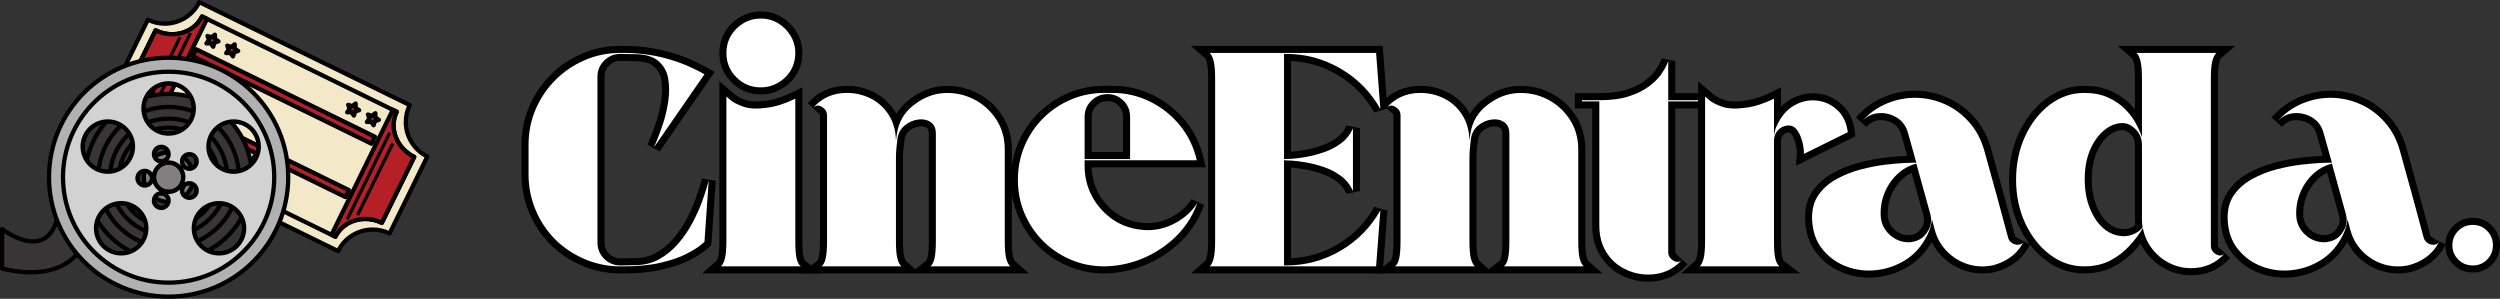 <svg xmlns="http://www.w3.org/2000/svg" xmlns:xlink="http://www.w3.org/1999/xlink" zoomAndPan="magnify" preserveAspectRatio="xMidYMid meet" version="1.2" viewBox="0.75 85.87 556.73 66.54"><rect x="0.75" y="85.87" width="556.73" height="66.54" fill="#333333" stroke="none"/><defs><clipPath id="16733abe98"><path d="M 24 85.859 L 96.453 85.859 L 96.453 143 L 24 143 Z M 24 85.859 "/></clipPath><clipPath id="6a4440c316"><path d="M 0.738 128 L 21 128 L 21 147 L 0.738 147 Z M 0.738 128 "/></clipPath><clipPath id="953b1807e3"><path d="M 11 98 L 66 98 L 66 152.41 L 11 152.41 Z M 11 98 "/></clipPath></defs><g id="eb54242d7d"><path style=" stroke:none;fill-rule:nonzero;fill:#f3e9c8;fill-opacity:1;" d="M 25.262 107.406 L 33.676 90.262 C 37.926 92.34 43.055 90.586 45.137 86.344 L 91.996 109.277 C 89.914 113.516 91.672 118.641 95.918 120.719 L 87.504 137.863 C 83.258 135.785 78.129 137.539 76.047 141.781 L 29.184 118.852 C 31.266 114.609 29.512 109.484 25.262 107.406 "/><g clip-rule="nonzero" clip-path="url(#16733abe98)"><path style=" stroke:none;fill-rule:nonzero;fill:#000000;fill-opacity:1;" d="M 25.262 107.406 L 25.691 107.617 L 34.105 90.469 L 33.676 90.262 L 33.469 90.688 C 34.746 91.312 36.105 91.613 37.441 91.613 C 39.113 91.613 40.75 91.148 42.168 90.281 C 43.582 89.418 44.781 88.152 45.562 86.555 L 45.137 86.344 L 44.926 86.773 L 91.789 109.703 L 91.996 109.277 L 91.57 109.066 C 90.941 110.344 90.645 111.699 90.645 113.031 C 90.645 114.703 91.109 116.336 91.977 117.754 C 92.84 119.168 94.109 120.363 95.707 121.148 L 95.918 120.719 L 95.492 120.512 L 87.078 137.656 L 87.504 137.863 L 87.715 137.438 C 86.438 136.812 85.078 136.516 83.742 136.516 C 82.07 136.516 80.434 136.98 79.016 137.844 C 77.598 138.707 76.402 139.973 75.617 141.574 L 76.047 141.781 L 76.258 141.355 L 29.395 118.422 L 29.184 118.852 L 29.613 119.059 C 30.242 117.785 30.539 116.43 30.539 115.094 C 30.539 113.426 30.074 111.789 29.207 110.375 C 28.344 108.957 27.074 107.762 25.473 106.98 L 25.262 107.406 L 25.691 107.617 L 25.262 107.406 L 25.055 107.836 C 26.488 108.535 27.617 109.605 28.395 110.871 C 29.168 112.137 29.586 113.602 29.586 115.094 C 29.586 116.285 29.32 117.496 28.758 118.641 C 28.703 118.754 28.695 118.887 28.734 119.004 C 28.773 119.125 28.863 119.223 28.977 119.277 L 75.836 142.211 C 75.949 142.266 76.082 142.273 76.199 142.23 C 76.32 142.191 76.418 142.102 76.473 141.992 C 77.176 140.559 78.246 139.43 79.512 138.656 C 80.781 137.883 82.25 137.465 83.742 137.465 C 84.938 137.465 86.148 137.73 87.297 138.293 C 87.41 138.348 87.539 138.355 87.66 138.316 C 87.777 138.273 87.879 138.188 87.934 138.074 L 96.348 120.93 C 96.461 120.691 96.363 120.406 96.129 120.293 C 94.695 119.59 93.562 118.523 92.789 117.258 C 92.016 115.988 91.598 114.523 91.598 113.031 C 91.598 111.84 91.863 110.629 92.426 109.484 C 92.48 109.375 92.488 109.238 92.449 109.121 C 92.406 109.004 92.32 108.902 92.207 108.848 L 45.348 85.918 C 45.234 85.859 45.102 85.852 44.98 85.895 C 44.863 85.934 44.762 86.023 44.707 86.133 C 44.004 87.566 42.938 88.695 41.668 89.469 C 40.402 90.242 38.934 90.66 37.441 90.66 C 36.246 90.66 35.035 90.395 33.887 89.832 C 33.652 89.719 33.367 89.816 33.25 90.051 L 24.836 107.199 C 24.781 107.309 24.773 107.441 24.812 107.562 C 24.852 107.68 24.941 107.781 25.055 107.836 L 25.262 107.406 "/></g><path style=" stroke:none;fill-rule:nonzero;fill:#000000;fill-opacity:1;" d="M 28.191 107.312 L 28.621 107.523 L 35.824 92.84 L 35.398 92.629 L 35.188 93.059 C 36.453 93.676 37.793 93.973 39.098 93.973 C 40.578 93.973 42.012 93.594 43.242 92.875 C 44.477 92.156 45.508 91.094 46.168 89.746 L 45.742 89.535 L 45.531 89.965 L 88.891 111.18 L 89.102 110.754 L 88.672 110.543 C 88.164 111.578 87.926 112.68 87.926 113.777 C 87.926 116.793 89.738 119.75 92.781 121.242 L 92.988 120.812 L 92.562 120.605 L 85.355 135.285 L 85.785 135.496 L 85.996 135.07 C 84.727 134.449 83.387 134.152 82.086 134.152 C 80.605 134.152 79.172 134.535 77.938 135.254 C 76.707 135.973 75.676 137.031 75.012 138.379 L 75.441 138.59 L 75.652 138.164 L 32.293 116.945 L 32.082 117.371 L 32.512 117.582 C 33.02 116.547 33.258 115.445 33.258 114.352 C 33.258 111.332 31.441 108.375 28.402 106.887 L 28.191 107.312 L 28.621 107.523 L 28.191 107.312 L 27.984 107.742 C 30.707 109.074 32.305 111.715 32.305 114.352 C 32.305 115.309 32.098 116.262 31.652 117.164 C 31.539 117.398 31.637 117.684 31.871 117.801 L 75.23 139.016 C 75.344 139.074 75.477 139.082 75.594 139.039 C 75.715 139 75.812 138.91 75.867 138.801 C 76.445 137.625 77.336 136.707 78.418 136.074 C 79.5 135.445 80.77 135.105 82.086 135.105 C 83.246 135.105 84.438 135.367 85.574 135.922 C 85.688 135.98 85.82 135.988 85.938 135.945 C 86.059 135.906 86.156 135.82 86.211 135.707 L 93.418 121.023 C 93.535 120.785 93.438 120.504 93.199 120.387 C 90.473 119.051 88.875 116.41 88.879 113.777 C 88.879 112.82 89.086 111.863 89.527 110.965 C 89.582 110.852 89.594 110.719 89.551 110.598 C 89.512 110.48 89.422 110.383 89.309 110.324 L 45.953 89.109 C 45.715 88.992 45.43 89.09 45.312 89.328 C 44.738 90.5 43.844 91.422 42.762 92.051 C 41.684 92.684 40.414 93.02 39.098 93.02 C 37.938 93.02 36.742 92.758 35.609 92.203 C 35.371 92.086 35.086 92.184 34.969 92.422 L 27.766 107.105 C 27.707 107.215 27.699 107.348 27.742 107.469 C 27.781 107.586 27.871 107.688 27.984 107.742 L 28.191 107.312 "/><path style=" stroke:none;fill-rule:nonzero;fill:#b42026;fill-opacity:1;" d="M 88.227 110.328 L 89.102 110.754 C 87.316 114.387 89.059 118.891 92.988 120.812 L 85.785 135.496 C 81.855 133.574 77.223 134.957 75.441 138.59 L 74.566 138.164 L 88.227 110.328 "/><path style=" stroke:none;fill-rule:nonzero;fill:#000000;fill-opacity:1;" d="M 88.227 110.328 L 88.02 110.754 L 88.891 111.18 L 89.102 110.754 L 88.672 110.543 C 88.164 111.578 87.926 112.68 87.926 113.777 C 87.926 116.793 89.738 119.75 92.781 121.242 L 92.988 120.812 L 92.562 120.605 L 85.355 135.285 L 85.785 135.496 L 85.996 135.07 C 84.727 134.449 83.387 134.152 82.086 134.152 C 80.605 134.152 79.172 134.535 77.938 135.254 C 76.707 135.973 75.676 137.031 75.012 138.379 L 75.441 138.59 L 75.648 138.164 L 75.207 137.945 L 88.656 110.535 L 88.227 110.328 L 88.02 110.754 L 88.227 110.328 L 87.801 110.117 L 74.141 137.953 C 74.082 138.066 74.074 138.199 74.117 138.316 C 74.156 138.438 74.242 138.535 74.359 138.59 L 75.23 139.016 C 75.469 139.133 75.754 139.035 75.867 138.801 C 76.445 137.625 77.336 136.707 78.418 136.074 C 79.5 135.445 80.77 135.105 82.086 135.105 C 83.246 135.105 84.438 135.367 85.574 135.922 C 85.688 135.98 85.82 135.988 85.938 135.945 C 86.059 135.906 86.156 135.82 86.211 135.707 L 93.418 121.023 C 93.535 120.785 93.438 120.504 93.199 120.387 C 90.473 119.051 88.875 116.41 88.879 113.777 C 88.879 112.82 89.086 111.863 89.527 110.965 C 89.586 110.848 89.594 110.719 89.551 110.598 C 89.512 110.48 89.426 110.383 89.309 110.324 L 88.438 109.898 C 88.199 109.785 87.918 109.883 87.801 110.117 L 88.227 110.328 "/><path style=" stroke:none;fill-rule:nonzero;fill:#b42026;fill-opacity:1;" d="M 45.742 89.535 L 46.852 90.078 L 33.191 117.918 L 32.082 117.371 C 33.863 113.738 32.121 109.238 28.191 107.312 L 35.398 92.629 C 39.328 94.555 43.957 93.168 45.742 89.535 "/><path style=" stroke:none;fill-rule:nonzero;fill:#000000;fill-opacity:1;" d="M 45.742 89.535 L 45.531 89.965 L 46.215 90.297 L 32.977 117.277 L 32.293 116.945 L 32.082 117.371 L 32.512 117.582 C 33.02 116.547 33.258 115.445 33.258 114.352 C 33.258 111.332 31.441 108.375 28.402 106.887 L 28.191 107.312 L 28.621 107.523 L 35.824 92.84 L 35.398 92.629 L 35.188 93.059 C 36.453 93.676 37.793 93.973 39.098 93.973 C 40.578 93.973 42.012 93.594 43.242 92.875 C 44.477 92.156 45.508 91.094 46.168 89.746 L 45.742 89.535 L 45.531 89.965 L 45.742 89.535 L 45.312 89.328 C 44.738 90.5 43.844 91.422 42.762 92.051 C 41.684 92.684 40.414 93.02 39.098 93.02 C 37.938 93.02 36.742 92.758 35.609 92.203 C 35.371 92.086 35.086 92.184 34.969 92.422 L 27.766 107.105 C 27.707 107.215 27.699 107.348 27.742 107.469 C 27.781 107.586 27.871 107.688 27.984 107.742 C 30.707 109.074 32.305 111.715 32.305 114.352 C 32.305 115.309 32.098 116.262 31.652 117.164 C 31.539 117.398 31.637 117.684 31.871 117.801 L 32.984 118.344 C 33.098 118.398 33.23 118.406 33.348 118.367 C 33.465 118.324 33.566 118.238 33.621 118.125 L 47.281 90.289 C 47.336 90.176 47.344 90.043 47.305 89.926 C 47.262 89.809 47.176 89.707 47.062 89.652 L 45.953 89.109 C 45.715 88.992 45.43 89.09 45.312 89.328 L 45.742 89.535 "/><path style=" stroke:none;fill-rule:nonzero;fill:#000000;fill-opacity:1;" d="M 80.047 133.625 L 80.703 133.945 L 88.535 117.992 L 87.879 117.672 L 80.047 133.625 "/><path style=" stroke:none;fill-rule:nonzero;fill:#000000;fill-opacity:1;" d="M 77.738 134.562 L 78.395 134.883 L 87.859 115.594 L 87.203 115.273 L 77.738 134.562 "/><path style=" stroke:none;fill-rule:nonzero;fill:#b42026;fill-opacity:1;" d="M 44.422 96.836 L 84.25 116.328 L 83.484 117.883 L 43.66 98.395 L 44.422 96.836 "/><path style=" stroke:none;fill-rule:nonzero;fill:#000000;fill-opacity:1;" d="M 44.422 96.836 L 44.215 97.266 L 83.609 116.543 L 83.266 117.246 L 44.297 98.176 L 44.852 97.047 L 44.422 96.836 L 44.215 97.266 L 44.422 96.836 L 43.996 96.629 L 43.23 98.184 C 43.176 98.297 43.168 98.43 43.207 98.547 C 43.25 98.668 43.336 98.766 43.449 98.82 L 83.273 118.312 C 83.391 118.367 83.52 118.375 83.641 118.332 C 83.758 118.293 83.855 118.207 83.914 118.094 L 84.676 116.535 C 84.73 116.422 84.742 116.293 84.699 116.172 C 84.66 116.055 84.57 115.953 84.457 115.898 L 44.633 96.41 C 44.398 96.293 44.113 96.391 43.996 96.629 L 44.422 96.836 "/><path style=" stroke:none;fill-rule:nonzero;fill:#b42026;fill-opacity:1;" d="M 38.598 108.707 L 78.426 128.195 L 77.66 129.754 L 37.836 110.266 L 38.598 108.707 "/><path style=" stroke:none;fill-rule:nonzero;fill:#000000;fill-opacity:1;" d="M 38.598 108.707 L 38.391 109.133 L 77.785 128.414 L 77.441 129.117 L 38.473 110.047 L 39.027 108.918 L 38.598 108.707 L 38.391 109.133 L 38.598 108.707 L 38.172 108.496 L 37.406 110.055 C 37.352 110.168 37.344 110.301 37.383 110.418 C 37.426 110.535 37.512 110.637 37.625 110.691 L 77.449 130.18 C 77.566 130.234 77.695 130.246 77.816 130.203 C 77.934 130.164 78.031 130.078 78.09 129.965 L 78.852 128.406 C 78.969 128.168 78.871 127.883 78.633 127.77 L 38.809 108.281 C 38.57 108.164 38.285 108.262 38.172 108.496 L 38.598 108.707 "/><path style=" stroke:none;fill-rule:nonzero;fill:#b42026;fill-opacity:1;" d="M 34.566 116.926 L 44.793 121.93 L 47.762 115.871 L 37.539 110.871 L 34.566 116.926 "/><path style=" stroke:none;fill-rule:nonzero;fill:#000000;fill-opacity:1;" d="M 34.566 116.926 L 34.355 117.352 L 44.582 122.355 C 44.695 122.41 44.828 122.422 44.945 122.379 C 45.062 122.34 45.164 122.25 45.219 122.137 L 48.191 116.082 C 48.246 115.969 48.254 115.836 48.215 115.719 C 48.172 115.602 48.086 115.5 47.973 115.445 L 37.746 110.441 C 37.512 110.328 37.227 110.426 37.109 110.66 L 34.137 116.715 C 34.082 116.828 34.074 116.961 34.117 117.078 C 34.156 117.199 34.242 117.297 34.355 117.352 L 34.566 116.926 L 34.992 117.137 L 37.754 111.508 L 47.125 116.09 L 44.574 121.293 L 34.777 116.5 L 34.566 116.926 L 34.992 117.137 L 34.566 116.926 "/><path style=" stroke:none;fill-rule:nonzero;fill:#b42026;fill-opacity:1;" d="M 54.48 126.668 L 55.434 127.137 L 58.406 121.082 L 57.449 120.613 L 54.48 126.668 "/><path style=" stroke:none;fill-rule:nonzero;fill:#000000;fill-opacity:1;" d="M 54.48 126.668 L 54.27 127.098 L 55.223 127.562 C 55.336 127.617 55.469 127.629 55.586 127.586 C 55.707 127.547 55.805 127.457 55.859 127.348 L 58.832 121.289 C 58.949 121.055 58.852 120.77 58.613 120.652 L 57.66 120.188 C 57.547 120.133 57.414 120.121 57.297 120.164 C 57.176 120.203 57.078 120.293 57.023 120.406 L 54.051 126.461 C 53.996 126.574 53.988 126.707 54.027 126.824 C 54.07 126.941 54.156 127.043 54.27 127.098 L 54.48 126.668 L 54.906 126.879 L 57.668 121.25 L 57.766 121.297 L 55.215 126.5 L 54.688 126.242 L 54.48 126.668 L 54.906 126.879 L 54.48 126.668 "/><path style=" stroke:none;fill-rule:nonzero;fill:#b42026;fill-opacity:1;" d="M 53.004 95.75 L 52.258 96.328 L 51.355 96.039 L 51.676 96.926 L 51.121 97.691 L 52.066 97.668 L 52.625 98.43 L 52.891 97.523 L 53.789 97.227 L 53.008 96.695 L 53.004 95.75 "/><path style=" stroke:none;fill-rule:nonzero;fill:#000000;fill-opacity:1;" d="M 53.004 95.75 L 52.715 95.375 L 52.164 95.797 L 51.504 95.586 C 51.332 95.527 51.141 95.574 51.016 95.707 C 50.887 95.836 50.848 96.027 50.906 96.195 L 51.141 96.852 L 50.734 97.414 C 50.629 97.562 50.613 97.758 50.699 97.914 C 50.785 98.074 50.953 98.172 51.133 98.168 L 51.828 98.148 L 52.238 98.711 C 52.348 98.855 52.527 98.93 52.707 98.898 C 52.883 98.867 53.031 98.734 53.082 98.562 L 53.277 97.898 L 53.938 97.68 C 54.109 97.625 54.234 97.473 54.262 97.297 C 54.285 97.117 54.207 96.938 54.059 96.836 L 53.484 96.441 L 53.48 95.75 C 53.48 95.566 53.379 95.402 53.215 95.32 C 53.055 95.242 52.859 95.262 52.715 95.375 L 53.004 95.75 L 52.527 95.75 L 52.531 96.695 C 52.531 96.852 52.609 97 52.738 97.086 L 53.52 97.621 L 53.789 97.227 L 53.641 96.773 L 52.742 97.07 C 52.594 97.117 52.477 97.238 52.434 97.387 L 52.168 98.293 L 52.625 98.43 L 53.008 98.148 L 52.449 97.387 C 52.359 97.258 52.207 97.184 52.051 97.191 L 51.105 97.219 L 51.121 97.691 L 51.508 97.973 L 52.062 97.207 C 52.152 97.078 52.176 96.914 52.121 96.766 L 51.805 95.879 L 51.355 96.039 L 51.211 96.488 L 52.109 96.781 C 52.262 96.828 52.426 96.801 52.551 96.703 L 53.297 96.125 L 53.004 95.75 L 52.527 95.75 L 53.004 95.75 "/><path style=" stroke:none;fill-rule:nonzero;fill:#b42026;fill-opacity:1;" d="M 48.609 93.598 L 47.859 94.176 L 46.961 93.887 L 47.277 94.777 L 46.723 95.543 L 47.672 95.516 L 48.23 96.277 L 48.492 95.371 L 49.395 95.078 L 48.613 94.543 L 48.609 93.598 "/><path style=" stroke:none;fill-rule:nonzero;fill:#000000;fill-opacity:1;" d="M 48.609 93.598 L 48.316 93.223 L 47.77 93.645 L 47.105 93.434 C 46.934 93.379 46.746 93.426 46.617 93.555 C 46.492 93.684 46.453 93.875 46.512 94.047 L 46.746 94.699 L 46.336 95.262 C 46.23 95.41 46.219 95.605 46.301 95.766 C 46.387 95.922 46.555 96.023 46.738 96.02 L 47.434 95.996 L 47.844 96.559 C 47.949 96.703 48.133 96.777 48.309 96.746 C 48.488 96.715 48.633 96.586 48.688 96.41 L 48.883 95.746 L 49.543 95.527 C 49.715 95.473 49.84 95.32 49.863 95.145 C 49.891 94.965 49.812 94.785 49.664 94.684 L 49.09 94.293 L 49.086 93.598 C 49.086 93.418 48.98 93.25 48.82 93.172 C 48.656 93.09 48.461 93.109 48.316 93.223 L 48.609 93.598 L 48.133 93.602 L 48.137 94.547 C 48.137 94.699 48.215 94.848 48.344 94.938 L 49.125 95.469 L 49.395 95.078 L 49.246 94.625 L 48.348 94.918 C 48.195 94.969 48.082 95.086 48.035 95.238 L 47.77 96.145 L 48.23 96.277 L 48.613 95.996 L 48.055 95.234 C 47.961 95.109 47.812 95.035 47.656 95.039 L 46.711 95.066 L 46.723 95.543 L 47.109 95.82 L 47.664 95.055 C 47.754 94.93 47.781 94.762 47.727 94.617 L 47.41 93.727 L 46.961 93.887 L 46.812 94.34 L 47.715 94.629 C 47.863 94.676 48.027 94.648 48.152 94.551 L 48.902 93.977 L 48.609 93.598 L 48.133 93.602 L 48.609 93.598 "/><path style=" stroke:none;fill-rule:nonzero;fill:#b42026;fill-opacity:1;" d="M 84.34 111.082 L 83.59 111.66 L 82.691 111.371 L 83.008 112.262 L 82.453 113.027 L 83.398 113 L 83.957 113.762 L 84.227 112.855 L 85.125 112.562 L 84.344 112.027 L 84.34 111.082 "/><path style=" stroke:none;fill-rule:nonzero;fill:#000000;fill-opacity:1;" d="M 84.34 111.082 L 84.051 110.707 L 83.5 111.129 L 82.836 110.918 C 82.664 110.863 82.477 110.91 82.348 111.039 C 82.223 111.168 82.18 111.359 82.242 111.531 L 82.477 112.184 L 82.066 112.75 C 81.961 112.895 81.949 113.09 82.031 113.25 C 82.117 113.41 82.285 113.508 82.469 113.504 L 83.164 113.484 L 83.574 114.043 C 83.68 114.188 83.863 114.262 84.039 114.23 C 84.219 114.199 84.363 114.07 84.414 113.895 L 84.613 113.23 L 85.273 113.016 C 85.445 112.957 85.57 112.809 85.598 112.629 C 85.621 112.449 85.543 112.27 85.395 112.168 L 84.82 111.777 L 84.816 111.082 C 84.816 110.902 84.711 110.734 84.551 110.656 C 84.387 110.578 84.191 110.598 84.051 110.707 L 84.34 111.082 L 83.863 111.086 L 83.867 112.031 C 83.867 112.188 83.945 112.332 84.074 112.422 L 84.855 112.953 L 85.125 112.562 L 84.977 112.109 L 84.078 112.402 C 83.93 112.453 83.812 112.57 83.77 112.723 L 83.5 113.629 L 83.957 113.762 L 84.344 113.48 L 83.785 112.719 C 83.691 112.594 83.543 112.52 83.387 112.523 L 82.441 112.551 L 82.453 113.027 L 82.84 113.305 L 83.395 112.539 C 83.484 112.414 83.508 112.246 83.457 112.102 L 83.141 111.211 L 82.691 111.371 L 82.547 111.824 L 83.445 112.113 C 83.594 112.16 83.758 112.133 83.883 112.035 L 84.633 111.461 L 84.34 111.082 L 83.863 111.086 L 84.34 111.082 "/><path style=" stroke:none;fill-rule:nonzero;fill:#b42026;fill-opacity:1;" d="M 79.945 108.93 L 79.195 109.508 L 78.293 109.219 L 78.613 110.109 L 78.059 110.875 L 79.004 110.848 L 79.562 111.609 L 79.828 110.703 L 80.727 110.41 L 79.945 109.879 L 79.945 108.93 "/><path style=" stroke:none;fill-rule:nonzero;fill:#000000;fill-opacity:1;" d="M 79.945 108.93 L 79.652 108.555 L 79.102 108.98 L 78.441 108.766 C 78.27 108.711 78.078 108.758 77.953 108.891 C 77.828 109.02 77.785 109.211 77.844 109.379 L 78.078 110.035 L 77.672 110.598 C 77.566 110.742 77.555 110.938 77.637 111.098 C 77.723 111.258 77.891 111.355 78.074 111.352 L 78.766 111.332 L 79.176 111.891 C 79.285 112.035 79.465 112.109 79.645 112.078 C 79.82 112.047 79.969 111.918 80.02 111.746 L 80.215 111.078 L 80.875 110.863 C 81.047 110.805 81.172 110.656 81.199 110.477 C 81.227 110.297 81.145 110.117 80.996 110.016 L 80.422 109.625 L 80.422 108.93 C 80.422 108.75 80.316 108.586 80.156 108.504 C 79.992 108.426 79.797 108.445 79.652 108.555 L 79.945 108.93 L 79.469 108.934 L 79.469 109.879 C 79.469 110.035 79.547 110.18 79.676 110.27 L 80.457 110.805 L 80.727 110.41 L 80.578 109.957 L 79.68 110.25 C 79.531 110.301 79.414 110.422 79.371 110.57 L 79.105 111.477 L 79.562 111.609 L 79.945 111.328 L 79.391 110.566 C 79.297 110.441 79.148 110.367 78.992 110.371 L 78.047 110.398 L 78.059 110.875 L 78.445 111.152 L 79 110.387 C 79.09 110.262 79.113 110.098 79.062 109.949 L 78.742 109.059 L 78.293 109.219 L 78.148 109.672 L 79.051 109.961 C 79.195 110.008 79.359 109.98 79.484 109.887 L 80.234 109.309 L 79.945 108.93 L 79.469 108.934 L 79.945 108.93 "/><path style=" stroke:none;fill-rule:nonzero;fill:#000000;fill-opacity:1;" d="M 41.164 94.32 L 40.508 94 L 32.68 109.957 L 33.336 110.277 L 41.164 94.32 "/><path style=" stroke:none;fill-rule:nonzero;fill:#000000;fill-opacity:1;" d="M 43.477 93.383 L 42.82 93.062 L 33.352 112.352 L 34.008 112.672 L 43.477 93.383 "/><path style=" stroke:none;fill-rule:nonzero;fill:#f3e9c8;fill-opacity:1;" d="M 41.492 119.648 C 41.445 119.746 41.484 119.867 41.582 119.914 C 41.684 119.961 41.801 119.922 41.852 119.824 L 44.293 114.844 C 44.344 114.746 44.301 114.625 44.203 114.578 C 44.105 114.527 43.984 114.57 43.938 114.668 L 41.492 119.648 "/><path style=" stroke:none;fill-rule:nonzero;fill:#000000;fill-opacity:1;" d="M 41.492 119.648 L 41.062 119.438 C 41.02 119.531 40.996 119.637 40.996 119.734 C 40.996 119.859 41.031 119.98 41.094 120.086 C 41.16 120.191 41.258 120.285 41.375 120.344 L 41.371 120.34 C 41.469 120.387 41.574 120.41 41.672 120.41 C 41.797 120.41 41.918 120.375 42.023 120.312 C 42.129 120.25 42.219 120.152 42.277 120.035 L 44.723 115.051 L 44.719 115.055 C 44.77 114.957 44.793 114.855 44.793 114.754 C 44.793 114.629 44.758 114.508 44.691 114.402 C 44.625 114.297 44.527 114.203 44.41 114.148 L 44.203 114.578 L 44.414 114.152 C 44.32 114.105 44.215 114.082 44.117 114.082 C 43.992 114.082 43.871 114.113 43.762 114.18 C 43.656 114.242 43.566 114.34 43.508 114.461 L 43.508 114.457 L 41.062 119.438 L 41.922 119.859 L 44.363 114.879 L 44.367 114.875 L 44.113 114.754 L 44.258 114.992 C 44.305 114.965 44.34 114.926 44.367 114.875 L 44.113 114.754 L 44.258 114.992 L 44.117 114.754 L 44.117 115.031 C 44.168 115.031 44.215 115.02 44.258 114.992 L 44.117 114.754 L 44.117 115.031 L 44.117 114.75 L 43.988 115.004 C 44.027 115.023 44.074 115.031 44.117 115.031 L 44.117 114.75 L 43.988 115.004 L 43.996 115.008 L 44.117 114.754 L 43.879 114.902 C 43.906 114.941 43.945 114.98 43.996 115.008 L 44.117 114.754 L 43.879 114.902 L 44.117 114.754 L 43.836 114.754 C 43.836 114.805 43.852 114.855 43.879 114.902 L 44.117 114.754 L 43.836 114.754 L 44.117 114.754 L 43.867 114.633 C 43.848 114.668 43.836 114.715 43.836 114.754 L 44.117 114.754 L 43.867 114.633 L 41.422 119.613 L 41.672 119.738 L 41.527 119.5 C 41.484 119.523 41.445 119.566 41.422 119.613 L 41.672 119.738 L 41.527 119.5 L 41.672 119.734 L 41.672 119.457 C 41.621 119.457 41.57 119.473 41.527 119.5 L 41.672 119.734 L 41.672 119.457 L 41.672 119.738 L 41.793 119.488 C 41.754 119.469 41.711 119.457 41.672 119.457 L 41.672 119.738 L 41.793 119.488 L 41.793 119.484 L 41.672 119.738 L 41.906 119.594 C 41.883 119.547 41.84 119.512 41.793 119.484 L 41.672 119.738 L 41.906 119.594 L 41.672 119.734 L 41.949 119.734 C 41.949 119.684 41.934 119.633 41.906 119.594 L 41.672 119.734 L 41.949 119.734 L 41.672 119.734 L 41.922 119.859 C 41.938 119.82 41.949 119.777 41.949 119.734 L 41.672 119.734 L 41.922 119.859 L 41.492 119.648 "/><path style=" stroke:none;fill-rule:nonzero;fill:#393536;fill-opacity:1;" d="M 1.223 145.648 C 1.223 145.648 17.559 150.547 20.445 136.887 C 20.879 131.715 16.086 123.895 13.574 134.234 C 11.062 144.578 1.223 136.887 1.223 136.887 L 1.223 145.648 "/><g clip-rule="nonzero" clip-path="url(#6a4440c316)"><path style=" stroke:none;fill-rule:nonzero;fill:#000000;fill-opacity:1;" d="M 1.223 145.648 L 1.086 146.105 C 1.113 146.109 3.996 146.977 7.602 146.977 C 10.113 146.977 12.988 146.559 15.48 145.086 C 16.727 144.352 17.871 143.352 18.809 142.02 C 19.75 140.688 20.48 139.031 20.91 136.984 L 20.922 136.926 C 20.941 136.691 20.949 136.453 20.949 136.215 C 20.945 134.52 20.492 132.703 19.781 131.27 C 19.422 130.551 19 129.926 18.512 129.461 C 18.266 129.23 18.004 129.039 17.719 128.898 C 17.434 128.762 17.125 128.68 16.805 128.68 C 16.422 128.68 16.035 128.801 15.684 129.031 C 15.156 129.379 14.691 129.953 14.266 130.785 C 13.84 131.613 13.453 132.711 13.109 134.125 C 12.867 135.129 12.555 135.949 12.195 136.605 C 11.652 137.594 11.016 138.219 10.328 138.609 C 9.641 139 8.891 139.16 8.105 139.16 C 6.555 139.164 4.891 138.512 3.629 137.844 C 2.996 137.508 2.465 137.172 2.094 136.922 C 1.906 136.797 1.762 136.695 1.664 136.621 C 1.613 136.586 1.578 136.559 1.555 136.539 L 1.527 136.52 L 1.52 136.516 L 1.52 136.512 C 1.375 136.398 1.18 136.379 1.016 136.461 C 0.852 136.539 0.746 136.707 0.746 136.887 L 0.746 145.648 C 0.746 145.859 0.887 146.043 1.086 146.105 L 1.223 145.648 L 1.699 145.648 L 1.699 136.887 L 1.223 136.887 L 0.93 137.262 C 0.945 137.273 1.844 137.977 3.18 138.684 C 4.52 139.387 6.293 140.109 8.105 140.113 C 8.715 140.113 9.332 140.031 9.926 139.828 C 10.82 139.531 11.668 138.961 12.371 138.066 C 13.078 137.172 13.645 135.957 14.035 134.348 C 14.477 132.527 14.992 131.305 15.492 130.574 C 15.742 130.211 15.988 129.969 16.207 129.828 C 16.426 129.688 16.617 129.633 16.805 129.633 C 16.961 129.633 17.125 129.672 17.301 129.758 C 17.609 129.906 17.953 130.203 18.273 130.625 C 18.762 131.262 19.199 132.156 19.504 133.148 C 19.816 134.137 19.996 135.215 19.996 136.215 C 19.996 136.43 19.988 136.641 19.969 136.848 L 20.445 136.887 L 19.98 136.789 C 19.57 138.723 18.887 140.254 18.031 141.473 C 16.742 143.297 15.051 144.426 13.219 145.109 C 11.383 145.797 9.406 146.027 7.602 146.027 C 5.875 146.027 4.309 145.816 3.176 145.605 C 2.613 145.504 2.152 145.398 1.84 145.32 C 1.684 145.281 1.562 145.246 1.48 145.227 C 1.441 145.215 1.41 145.207 1.391 145.199 L 1.367 145.195 L 1.363 145.191 L 1.223 145.648 L 1.699 145.648 L 1.223 145.648 "/></g><path style=" stroke:none;fill-rule:nonzero;fill:#393536;fill-opacity:1;" d="M 56.875 125.328 C 56.875 135.57 48.559 143.875 38.301 143.875 C 28.043 143.875 19.723 135.57 19.723 125.328 C 19.723 115.082 28.043 106.777 38.301 106.777 C 48.559 106.777 56.875 115.082 56.875 125.328 "/><path style=" stroke:none;fill-rule:nonzero;fill:#000000;fill-opacity:1;" d="M 56.875 125.328 L 56.398 125.328 C 56.398 130.32 54.375 134.836 51.098 138.105 C 47.82 141.379 43.297 143.398 38.301 143.398 C 33.301 143.398 28.777 141.379 25.5 138.105 C 22.227 134.836 20.199 130.32 20.199 125.328 C 20.199 120.336 22.227 115.82 25.5 112.547 C 28.777 109.277 33.301 107.254 38.301 107.254 C 43.297 107.254 47.82 109.277 51.098 112.547 C 54.375 115.82 56.398 120.336 56.398 125.328 L 57.352 125.328 C 57.352 114.82 48.824 106.301 38.301 106.301 C 27.777 106.301 19.246 114.82 19.246 125.328 C 19.246 135.836 27.777 144.352 38.301 144.352 C 48.824 144.352 57.352 135.836 57.352 125.328 L 56.875 125.328 "/><path style=" stroke:none;fill-rule:nonzero;fill:#000000;fill-opacity:1;" d="M 53.953 125.328 L 53.477 125.328 C 53.477 129.512 51.781 133.301 49.031 136.043 C 46.285 138.789 42.492 140.484 38.301 140.484 C 34.105 140.484 30.316 138.789 27.566 136.043 C 24.82 133.301 23.121 129.512 23.121 125.328 C 23.121 121.141 24.82 117.355 27.566 114.609 C 30.316 111.867 34.105 110.172 38.301 110.172 C 42.492 110.172 46.285 111.867 49.031 114.609 C 51.781 117.355 53.477 121.141 53.477 125.328 L 54.43 125.328 C 54.43 116.43 47.211 109.219 38.301 109.219 C 29.391 109.219 22.168 116.43 22.168 125.328 C 22.168 134.223 29.391 141.438 38.301 141.438 C 47.211 141.438 54.43 134.223 54.43 125.328 L 53.953 125.328 "/><path style=" stroke:none;fill-rule:nonzero;fill:#000000;fill-opacity:1;" d="M 51.352 125.328 L 50.875 125.328 C 50.875 128.797 49.469 131.934 47.191 134.207 C 44.914 136.48 41.773 137.883 38.301 137.883 C 34.824 137.883 31.684 136.48 29.406 134.207 C 27.133 131.934 25.727 128.797 25.727 125.328 C 25.727 121.859 27.133 118.723 29.406 116.449 C 31.684 114.176 34.824 112.77 38.301 112.77 C 41.773 112.77 44.914 114.176 47.191 116.449 C 49.469 118.723 50.875 121.859 50.875 125.328 L 51.828 125.328 C 51.828 117.867 45.77 111.816 38.301 111.816 C 30.828 111.816 24.773 117.867 24.773 125.328 C 24.773 132.789 30.828 138.836 38.301 138.836 C 45.773 138.836 51.828 132.789 51.828 125.328 L 51.352 125.328 "/><path style=" stroke:none;fill-rule:nonzero;fill:#000000;fill-opacity:1;" d="M 49.352 125.328 L 48.875 125.328 C 48.871 128.242 47.691 130.879 45.777 132.793 C 43.863 134.703 41.223 135.887 38.301 135.887 C 35.379 135.887 32.738 134.703 30.82 132.793 C 28.906 130.879 27.727 128.242 27.727 125.328 C 27.727 122.41 28.906 119.773 30.82 117.859 C 32.738 115.949 35.379 114.766 38.301 114.766 C 41.223 114.766 43.863 115.949 45.777 117.859 C 47.691 119.773 48.871 122.41 48.875 125.328 L 49.828 125.328 C 49.828 118.969 44.668 113.816 38.301 113.816 C 31.934 113.816 26.773 118.969 26.773 125.328 C 26.773 131.684 31.934 136.836 38.301 136.836 C 44.668 136.836 49.828 131.684 49.828 125.328 L 49.352 125.328 "/><path style=" stroke:none;fill-rule:nonzero;fill:#827f80;fill-opacity:1;" d="M 43.82 125.328 C 43.82 128.371 41.348 130.84 38.301 130.84 C 35.25 130.84 32.777 128.371 32.777 125.328 C 32.777 122.281 35.25 119.812 38.301 119.812 C 41.348 119.812 43.82 122.281 43.82 125.328 "/><path style=" stroke:none;fill-rule:nonzero;fill:#000000;fill-opacity:1;" d="M 43.82 125.328 L 43.344 125.328 C 43.344 126.719 42.781 127.977 41.867 128.887 C 40.953 129.801 39.695 130.363 38.301 130.363 C 36.906 130.363 35.648 129.801 34.734 128.887 C 33.82 127.977 33.258 126.719 33.258 125.328 C 33.258 123.934 33.82 122.676 34.734 121.766 C 35.648 120.852 36.906 120.289 38.301 120.289 C 39.695 120.289 40.953 120.852 41.867 121.766 C 42.781 122.676 43.344 123.934 43.344 125.328 L 44.297 125.328 C 44.297 122.02 41.613 119.34 38.301 119.336 C 34.988 119.34 32.301 122.02 32.301 125.328 C 32.301 128.633 34.988 131.316 38.301 131.316 C 41.613 131.316 44.297 128.633 44.297 125.328 L 43.82 125.328 "/><path style=" stroke:none;fill-rule:nonzero;fill:#b2b1b1;fill-opacity:1;" d="M 19.148 118.512 C 19.148 115.422 21.66 112.918 24.754 112.918 C 27.852 112.918 30.363 115.422 30.363 118.512 C 30.363 121.605 27.852 124.109 24.754 124.109 C 21.66 124.109 19.148 121.605 19.148 118.512 Z M 22.129 136.703 C 22.129 133.609 24.637 131.105 27.734 131.105 C 30.828 131.105 33.34 133.609 33.34 136.703 C 33.34 139.793 30.828 142.301 27.734 142.301 C 24.637 142.301 22.129 139.793 22.129 136.703 Z M 32.992 127.188 C 32.09 127.188 31.355 126.453 31.355 125.551 C 31.355 124.648 32.09 123.918 32.992 123.918 C 33.895 123.918 34.629 124.648 34.629 125.551 C 34.629 126.453 33.895 127.188 32.992 127.188 Z M 35.027 125.328 C 35.027 123.52 36.492 122.059 38.301 122.059 C 40.105 122.059 41.57 123.52 41.57 125.328 C 41.57 127.133 40.105 128.594 38.301 128.594 C 36.492 128.594 35.027 127.133 35.027 125.328 Z M 35.027 130.543 C 35.027 129.641 35.758 128.906 36.664 128.906 C 37.566 128.906 38.301 129.641 38.301 130.543 C 38.301 131.445 37.566 132.176 36.664 132.176 C 35.758 132.176 35.027 131.445 35.027 130.543 Z M 41.281 128.297 C 41.281 127.395 42.012 126.664 42.914 126.664 C 43.82 126.664 44.551 127.395 44.551 128.297 C 44.551 129.199 43.82 129.93 42.914 129.93 C 42.012 129.93 41.281 129.199 41.281 128.297 Z M 43.906 136.703 C 43.906 133.609 46.414 131.105 49.512 131.105 C 52.605 131.105 55.117 133.609 55.117 136.703 C 55.117 139.793 52.605 142.301 49.512 142.301 C 46.414 142.301 43.906 139.793 43.906 136.703 Z M 52.773 124.109 C 49.676 124.109 47.168 121.605 47.168 118.512 C 47.168 115.422 49.676 112.918 52.773 112.918 C 55.871 112.918 58.379 115.422 58.379 118.512 C 58.379 121.605 55.871 124.109 52.773 124.109 Z M 44.551 121.824 C 44.551 122.73 43.82 123.461 42.914 123.461 C 42.012 123.461 41.281 122.73 41.281 121.824 C 41.281 120.926 42.012 120.191 42.914 120.191 C 43.82 120.191 44.551 120.926 44.551 121.824 Z M 36.664 118.559 C 37.566 118.559 38.301 119.289 38.301 120.191 C 38.301 121.094 37.566 121.828 36.664 121.828 C 35.758 121.828 35.027 121.094 35.027 120.191 C 35.027 119.289 35.758 118.559 36.664 118.559 Z M 43.906 110.027 C 43.906 113.117 41.395 115.625 38.301 115.625 C 35.203 115.625 32.695 113.117 32.695 110.027 C 32.695 106.934 35.203 104.43 38.301 104.43 C 41.395 104.43 43.906 106.934 43.906 110.027 Z M 11.664 125.328 C 11.664 140.016 23.59 151.926 38.301 151.926 C 53.012 151.926 64.934 140.016 64.934 125.328 C 64.934 110.637 53.012 98.727 38.301 98.727 C 23.59 98.727 11.664 110.637 11.664 125.328 "/><g clip-rule="nonzero" clip-path="url(#953b1807e3)"><path style=" stroke:none;fill-rule:nonzero;fill:#000000;fill-opacity:1;" d="M 19.148 118.512 L 19.625 118.512 C 19.625 117.098 20.199 115.82 21.129 114.891 C 22.059 113.965 23.336 113.391 24.754 113.391 C 26.172 113.391 27.453 113.965 28.383 114.891 C 29.312 115.82 29.883 117.098 29.883 118.512 C 29.883 119.93 29.312 121.207 28.383 122.133 C 27.453 123.062 26.172 123.633 24.754 123.637 C 23.34 123.633 22.059 123.062 21.129 122.133 C 20.199 121.207 19.625 119.93 19.625 118.512 L 18.672 118.512 C 18.672 121.867 21.398 124.586 24.754 124.586 C 28.113 124.586 30.84 121.867 30.84 118.512 C 30.84 115.156 28.113 112.441 24.754 112.441 C 21.398 112.441 18.672 115.156 18.672 118.512 Z M 22.129 136.703 L 22.605 136.703 C 22.605 135.285 23.18 134.008 24.109 133.082 C 25.035 132.152 26.316 131.582 27.734 131.582 C 29.152 131.582 30.43 132.152 31.359 133.082 C 32.289 134.008 32.863 135.285 32.863 136.703 C 32.863 138.117 32.289 139.395 31.359 140.324 C 30.43 141.25 29.152 141.824 27.734 141.824 C 26.316 141.824 25.035 141.25 24.109 140.324 C 23.18 139.395 22.605 138.117 22.605 136.703 L 21.652 136.703 C 21.652 140.055 24.375 142.777 27.734 142.777 C 31.094 142.777 33.816 140.055 33.816 136.703 C 33.816 133.348 31.094 130.629 27.734 130.629 C 24.375 130.629 21.652 133.348 21.652 136.703 Z M 32.992 127.188 L 32.992 126.711 C 32.672 126.711 32.383 126.582 32.172 126.371 C 31.961 126.16 31.832 125.875 31.832 125.551 C 31.832 125.23 31.961 124.945 32.172 124.734 C 32.383 124.523 32.672 124.395 32.992 124.395 C 33.316 124.395 33.602 124.523 33.812 124.734 C 34.023 124.945 34.152 125.23 34.152 125.551 C 34.152 125.875 34.023 126.16 33.812 126.371 C 33.602 126.582 33.316 126.711 32.992 126.711 L 32.992 127.664 C 34.16 127.664 35.105 126.719 35.105 125.551 C 35.105 124.387 34.16 123.445 32.992 123.441 C 31.828 123.445 30.879 124.387 30.879 125.551 C 30.883 126.719 31.824 127.664 32.992 127.664 Z M 35.027 125.328 L 35.504 125.328 C 35.504 124.555 35.816 123.859 36.32 123.352 C 36.832 122.848 37.527 122.535 38.301 122.535 C 39.074 122.535 39.77 122.848 40.277 123.352 C 40.785 123.859 41.094 124.555 41.094 125.328 C 41.094 126.098 40.785 126.793 40.277 127.301 C 39.77 127.809 39.074 128.121 38.301 128.121 C 37.527 128.121 36.832 127.809 36.32 127.301 C 35.816 126.793 35.504 126.098 35.504 125.328 L 34.551 125.328 C 34.551 127.395 36.227 129.07 38.301 129.07 C 40.371 129.07 42.047 127.395 42.047 125.328 C 42.047 123.258 40.371 121.582 38.301 121.582 C 36.23 121.582 34.551 123.258 34.551 125.328 Z M 35.027 130.543 L 35.504 130.543 C 35.504 130.219 35.633 129.934 35.844 129.723 C 36.055 129.512 36.34 129.383 36.664 129.383 C 36.984 129.383 37.273 129.512 37.484 129.723 C 37.695 129.934 37.824 130.219 37.824 130.543 C 37.824 130.863 37.695 131.148 37.484 131.359 C 37.27 131.57 36.984 131.699 36.664 131.699 C 36.344 131.699 36.055 131.57 35.844 131.359 C 35.633 131.148 35.504 130.863 35.504 130.543 L 34.551 130.543 C 34.551 131.707 35.496 132.652 36.664 132.652 C 37.832 132.652 38.777 131.707 38.777 130.543 C 38.777 129.375 37.832 128.434 36.664 128.434 C 35.496 128.434 34.551 129.375 34.551 130.543 Z M 41.281 128.297 L 41.758 128.297 C 41.758 127.977 41.883 127.688 42.094 127.477 C 42.305 127.27 42.594 127.141 42.914 127.141 C 43.238 127.141 43.523 127.27 43.734 127.477 C 43.945 127.688 44.074 127.977 44.074 128.297 C 44.074 128.617 43.945 128.906 43.734 129.117 C 43.523 129.324 43.238 129.457 42.914 129.457 C 42.594 129.457 42.305 129.324 42.094 129.117 C 41.883 128.906 41.758 128.617 41.758 128.297 L 40.805 128.297 C 40.805 129.461 41.746 130.406 42.914 130.406 C 44.082 130.406 45.027 129.461 45.027 128.297 C 45.027 127.133 44.082 126.188 42.914 126.188 C 41.75 126.188 40.805 127.133 40.805 128.297 Z M 43.906 136.703 L 44.383 136.703 C 44.383 135.285 44.957 134.008 45.883 133.082 C 46.812 132.152 48.094 131.582 49.512 131.582 C 50.93 131.582 52.207 132.152 53.137 133.082 C 54.066 134.008 54.637 135.285 54.637 136.703 C 54.637 138.117 54.066 139.395 53.137 140.324 C 52.207 141.25 50.93 141.824 49.512 141.824 C 48.094 141.824 46.812 141.25 45.883 140.324 C 44.957 139.395 44.383 138.117 44.383 136.703 L 43.43 136.703 C 43.43 140.055 46.152 142.777 49.512 142.777 C 52.871 142.777 55.594 140.055 55.594 136.703 C 55.594 133.348 52.867 130.629 49.512 130.629 C 46.152 130.629 43.43 133.348 43.43 136.703 Z M 52.773 124.109 L 52.773 123.637 C 51.355 123.633 50.074 123.062 49.148 122.133 C 48.219 121.207 47.645 119.93 47.645 118.512 C 47.645 117.098 48.219 115.82 49.148 114.891 C 50.074 113.965 51.355 113.391 52.773 113.391 C 54.191 113.391 55.469 113.965 56.398 114.891 C 57.328 115.82 57.902 117.098 57.902 118.512 C 57.902 119.93 57.328 121.207 56.398 122.133 C 55.469 123.062 54.191 123.633 52.773 123.637 L 52.773 124.586 C 56.133 124.586 58.855 121.867 58.855 118.512 C 58.855 115.16 56.133 112.441 52.773 112.441 C 49.414 112.441 46.691 115.16 46.691 118.512 C 46.691 121.867 49.414 124.586 52.773 124.586 Z M 44.551 121.824 L 44.074 121.824 C 44.074 122.148 43.945 122.434 43.734 122.645 C 43.523 122.855 43.238 122.984 42.914 122.984 C 42.594 122.984 42.305 122.855 42.094 122.645 C 41.883 122.434 41.758 122.148 41.758 121.824 C 41.758 121.504 41.883 121.219 42.094 121.008 C 42.305 120.797 42.594 120.668 42.914 120.668 C 43.238 120.668 43.523 120.797 43.734 121.008 C 43.945 121.219 44.074 121.504 44.074 121.824 L 45.027 121.824 C 45.027 120.66 44.082 119.715 42.914 119.715 C 41.746 119.715 40.805 120.66 40.805 121.824 C 40.805 122.992 41.746 123.938 42.914 123.938 C 44.082 123.938 45.027 122.992 45.027 121.824 Z M 36.664 118.559 L 36.664 119.035 C 36.984 119.035 37.273 119.164 37.484 119.375 C 37.695 119.586 37.824 119.871 37.824 120.191 C 37.824 120.512 37.695 120.801 37.484 121.012 C 37.27 121.223 36.984 121.352 36.664 121.352 C 36.344 121.352 36.055 121.223 35.844 121.012 C 35.633 120.801 35.504 120.516 35.504 120.191 C 35.504 119.871 35.633 119.586 35.844 119.375 C 36.055 119.164 36.34 119.035 36.664 119.035 L 36.664 118.082 C 35.496 118.082 34.551 119.027 34.551 120.191 C 34.551 121.355 35.496 122.305 36.664 122.305 C 37.832 122.305 38.777 121.355 38.777 120.191 C 38.777 119.027 37.832 118.082 36.664 118.082 Z M 43.906 110.027 L 43.43 110.027 C 43.43 111.441 42.855 112.719 41.926 113.648 C 40.996 114.574 39.719 115.148 38.301 115.148 C 36.883 115.148 35.602 114.574 34.672 113.648 C 33.742 112.719 33.172 111.441 33.172 110.027 C 33.172 108.609 33.742 107.332 34.672 106.406 C 35.602 105.477 36.883 104.906 38.301 104.906 C 39.719 104.906 40.996 105.477 41.926 106.406 C 42.855 107.332 43.43 108.609 43.43 110.027 L 44.383 110.027 C 44.383 106.672 41.66 103.953 38.301 103.953 C 34.941 103.953 32.219 106.672 32.219 110.027 C 32.219 113.383 34.941 116.102 38.301 116.102 C 41.66 116.102 44.383 113.383 44.383 110.027 Z M 11.664 125.328 L 11.188 125.328 C 11.188 140.281 23.328 152.402 38.301 152.402 C 53.273 152.402 65.41 140.281 65.41 125.328 C 65.41 110.375 53.273 98.25 38.301 98.25 C 23.328 98.25 11.188 110.375 11.188 125.328 L 12.141 125.328 C 12.141 118.113 15.07 111.586 19.801 106.855 C 24.539 102.125 31.074 99.203 38.301 99.203 C 45.523 99.203 52.062 102.125 56.797 106.855 C 61.531 111.586 64.457 118.113 64.457 125.328 C 64.457 132.543 61.531 139.07 56.797 143.797 C 52.062 148.527 45.523 151.449 38.301 151.449 C 31.074 151.449 24.539 148.527 19.801 143.797 C 15.07 139.07 12.141 132.543 12.141 125.328 L 11.664 125.328 "/></g><path style=" stroke:none;fill-rule:nonzero;fill:#d3d2d2;fill-opacity:1;" d="M 19.148 118.512 C 19.148 115.422 21.66 112.918 24.754 112.918 C 27.852 112.918 30.363 115.422 30.363 118.512 C 30.363 121.605 27.852 124.109 24.754 124.109 C 21.66 124.109 19.148 121.605 19.148 118.512 Z M 22.129 136.703 C 22.129 133.609 24.637 131.105 27.734 131.105 C 30.828 131.105 33.34 133.609 33.34 136.703 C 33.34 139.793 30.828 142.301 27.734 142.301 C 24.637 142.301 22.129 139.793 22.129 136.703 Z M 32.992 127.188 C 32.09 127.188 31.359 126.453 31.359 125.551 C 31.359 124.648 32.09 123.918 32.992 123.918 C 33.895 123.918 34.629 124.648 34.629 125.551 C 34.629 126.453 33.895 127.188 32.992 127.188 Z M 35.027 125.328 C 35.027 123.52 36.492 122.059 38.301 122.059 C 40.109 122.059 41.57 123.52 41.57 125.328 C 41.57 127.133 40.109 128.594 38.301 128.594 C 36.492 128.594 35.027 127.133 35.027 125.328 Z M 35.027 130.543 C 35.027 129.641 35.762 128.906 36.664 128.906 C 37.57 128.906 38.301 129.641 38.301 130.543 C 38.301 131.445 37.57 132.176 36.664 132.176 C 35.762 132.176 35.027 131.445 35.027 130.543 Z M 41.281 128.297 C 41.281 127.395 42.012 126.664 42.918 126.664 C 43.82 126.664 44.551 127.395 44.551 128.297 C 44.551 129.199 43.82 129.93 42.918 129.93 C 42.012 129.93 41.281 129.199 41.281 128.297 Z M 43.906 136.703 C 43.906 133.609 46.414 131.105 49.512 131.105 C 52.605 131.105 55.117 133.609 55.117 136.703 C 55.117 139.793 52.605 142.301 49.512 142.301 C 46.414 142.301 43.906 139.793 43.906 136.703 Z M 52.773 124.109 C 49.676 124.109 47.168 121.605 47.168 118.512 C 47.168 115.422 49.676 112.918 52.773 112.918 C 55.871 112.918 58.379 115.422 58.379 118.512 C 58.379 121.605 55.871 124.109 52.773 124.109 Z M 44.551 121.824 C 44.551 122.73 43.82 123.461 42.918 123.461 C 42.012 123.461 41.281 122.73 41.281 121.824 C 41.281 120.926 42.012 120.191 42.918 120.191 C 43.82 120.191 44.551 120.926 44.551 121.824 Z M 36.664 118.559 C 37.57 118.559 38.301 119.289 38.301 120.191 C 38.301 121.094 37.57 121.828 36.664 121.828 C 35.762 121.828 35.027 121.094 35.027 120.191 C 35.027 119.289 35.762 118.559 36.664 118.559 Z M 43.906 110.027 C 43.906 113.117 41.395 115.625 38.301 115.625 C 35.203 115.625 32.695 113.117 32.695 110.027 C 32.695 106.934 35.203 104.43 38.301 104.43 C 41.395 104.43 43.906 106.934 43.906 110.027 Z M 14.781 125.328 C 14.781 138.297 25.312 148.812 38.301 148.812 C 51.289 148.812 61.82 138.297 61.82 125.328 C 61.82 112.355 51.289 101.84 38.301 101.84 C 25.312 101.84 14.781 112.355 14.781 125.328 "/><path style=" stroke:none;fill-rule:nonzero;fill:#000000;fill-opacity:1;" d="M 19.148 118.512 L 19.625 118.512 C 19.625 117.098 20.199 115.82 21.129 114.891 C 22.059 113.965 23.336 113.391 24.754 113.391 C 26.172 113.391 27.453 113.965 28.383 114.891 C 29.312 115.82 29.883 117.098 29.883 118.512 C 29.883 119.93 29.312 121.207 28.383 122.133 C 27.453 123.062 26.172 123.633 24.754 123.637 C 23.34 123.633 22.059 123.062 21.129 122.133 C 20.199 121.207 19.625 119.93 19.625 118.512 L 18.672 118.512 C 18.672 121.867 21.398 124.586 24.754 124.586 C 28.113 124.586 30.84 121.867 30.84 118.512 C 30.84 115.156 28.113 112.441 24.754 112.441 C 21.398 112.441 18.672 115.156 18.672 118.512 Z M 22.129 136.703 L 22.605 136.703 C 22.605 135.285 23.18 134.008 24.109 133.082 C 25.035 132.152 26.316 131.582 27.734 131.582 C 29.152 131.582 30.43 132.152 31.359 133.082 C 32.289 134.008 32.863 135.285 32.863 136.703 C 32.863 138.117 32.289 139.395 31.359 140.324 C 30.43 141.25 29.152 141.824 27.734 141.824 C 26.316 141.824 25.035 141.25 24.109 140.324 C 23.18 139.395 22.605 138.117 22.605 136.703 L 21.652 136.703 C 21.652 140.055 24.375 142.777 27.734 142.777 C 31.094 142.777 33.816 140.055 33.816 136.703 C 33.816 133.348 31.094 130.629 27.734 130.629 C 24.375 130.629 21.652 133.348 21.652 136.703 Z M 32.992 127.188 L 32.992 126.711 C 32.672 126.711 32.387 126.582 32.176 126.371 C 31.961 126.16 31.836 125.875 31.836 125.551 C 31.836 125.23 31.961 124.945 32.172 124.734 C 32.383 124.523 32.672 124.395 32.992 124.395 C 33.316 124.395 33.602 124.523 33.812 124.734 C 34.023 124.945 34.152 125.23 34.152 125.551 C 34.152 125.875 34.023 126.16 33.812 126.371 C 33.602 126.582 33.316 126.711 32.992 126.711 L 32.992 127.664 C 34.16 127.664 35.105 126.719 35.105 125.551 C 35.105 124.387 34.16 123.445 32.992 123.441 C 31.828 123.445 30.883 124.387 30.883 125.551 C 30.883 126.719 31.828 127.664 32.992 127.664 Z M 35.027 125.328 L 35.504 125.328 C 35.504 124.555 35.816 123.859 36.324 123.352 C 36.832 122.848 37.527 122.535 38.301 122.535 C 39.074 122.535 39.77 122.848 40.277 123.352 C 40.785 123.859 41.094 124.555 41.094 125.328 C 41.094 126.098 40.785 126.793 40.277 127.301 C 39.77 127.809 39.074 128.121 38.301 128.121 C 37.527 128.121 36.832 127.809 36.324 127.301 C 35.816 126.793 35.504 126.098 35.504 125.328 L 34.551 125.328 C 34.551 127.395 36.23 129.07 38.301 129.07 C 40.371 129.07 42.047 127.395 42.047 125.328 C 42.047 123.258 40.371 121.582 38.301 121.582 C 36.23 121.582 34.551 123.258 34.551 125.328 Z M 35.027 130.543 L 35.504 130.543 C 35.504 130.219 35.633 129.934 35.844 129.723 C 36.055 129.512 36.344 129.383 36.664 129.383 C 36.984 129.383 37.273 129.512 37.484 129.723 C 37.695 129.934 37.824 130.219 37.824 130.543 C 37.824 130.863 37.695 131.148 37.484 131.359 C 37.273 131.57 36.984 131.699 36.664 131.699 C 36.344 131.699 36.055 131.57 35.844 131.359 C 35.633 131.148 35.504 130.863 35.504 130.543 L 34.551 130.543 C 34.551 131.707 35.496 132.652 36.664 132.652 C 37.832 132.652 38.777 131.707 38.777 130.543 C 38.777 129.375 37.832 128.434 36.664 128.434 C 35.496 128.434 34.551 129.375 34.551 130.543 Z M 41.281 128.297 L 41.758 128.297 C 41.758 127.656 42.273 127.141 42.918 127.141 C 43.238 127.141 43.523 127.27 43.738 127.477 C 43.945 127.688 44.074 127.977 44.074 128.297 C 44.074 128.617 43.945 128.906 43.738 129.117 C 43.523 129.324 43.238 129.457 42.918 129.457 C 42.594 129.457 42.309 129.324 42.098 129.117 C 41.887 128.906 41.758 128.617 41.758 128.297 L 40.805 128.297 C 40.805 129.461 41.75 130.406 42.918 130.406 C 44.082 130.406 45.027 129.461 45.027 128.297 C 45.027 127.133 44.082 126.188 42.918 126.188 C 42.336 126.188 41.801 126.422 41.422 126.805 C 41.039 127.184 40.805 127.715 40.805 128.297 Z M 43.906 136.703 L 44.383 136.703 C 44.383 135.285 44.957 134.008 45.883 133.082 C 46.812 132.152 48.094 131.582 49.512 131.582 C 50.93 131.582 52.207 132.152 53.137 133.082 C 54.066 134.008 54.637 135.285 54.637 136.703 C 54.637 138.117 54.066 139.395 53.137 140.324 C 52.207 141.25 50.93 141.824 49.512 141.824 C 48.094 141.824 46.812 141.25 45.883 140.324 C 44.957 139.395 44.383 138.117 44.383 136.703 L 43.43 136.703 C 43.43 140.055 46.152 142.777 49.512 142.777 C 52.871 142.777 55.594 140.055 55.594 136.703 C 55.594 133.348 52.867 130.629 49.512 130.629 C 46.152 130.629 43.43 133.348 43.43 136.703 Z M 52.773 124.109 L 52.773 123.637 C 51.355 123.633 50.074 123.062 49.148 122.133 C 48.219 121.207 47.645 119.93 47.645 118.512 C 47.645 117.098 48.219 115.82 49.148 114.891 C 50.074 113.965 51.355 113.391 52.773 113.391 C 54.191 113.391 55.469 113.965 56.398 114.891 C 57.328 115.82 57.902 117.098 57.902 118.512 C 57.902 119.93 57.328 121.207 56.398 122.133 C 55.469 123.062 54.191 123.633 52.773 123.637 L 52.773 124.586 C 56.133 124.586 58.855 121.867 58.855 118.512 C 58.855 115.16 56.133 112.441 52.773 112.441 C 49.414 112.441 46.691 115.16 46.691 118.512 C 46.691 121.867 49.414 124.586 52.773 124.586 Z M 44.551 121.824 L 44.074 121.824 C 44.074 122.148 43.945 122.434 43.734 122.645 C 43.523 122.855 43.238 122.984 42.918 122.984 C 42.594 122.984 42.309 122.855 42.098 122.645 C 41.887 122.434 41.758 122.148 41.758 121.824 C 41.758 121.504 41.887 121.219 42.098 121.008 C 42.309 120.797 42.594 120.668 42.918 120.668 C 43.238 120.668 43.523 120.797 43.738 121.008 C 43.945 121.219 44.074 121.504 44.074 121.824 L 45.027 121.824 C 45.027 120.66 44.082 119.715 42.918 119.715 C 41.75 119.715 40.805 120.66 40.805 121.824 C 40.805 122.992 41.75 123.938 42.918 123.938 C 44.082 123.938 45.027 122.992 45.027 121.824 Z M 36.664 118.559 L 36.664 119.035 C 36.984 119.035 37.273 119.164 37.484 119.375 C 37.695 119.586 37.824 119.871 37.824 120.191 C 37.824 120.512 37.695 120.801 37.484 121.012 C 37.273 121.223 36.984 121.352 36.664 121.352 C 36.344 121.352 36.055 121.223 35.844 121.012 C 35.633 120.801 35.504 120.512 35.504 120.191 C 35.504 119.871 35.633 119.586 35.844 119.375 C 36.055 119.164 36.344 119.035 36.664 119.035 L 36.664 118.082 C 35.496 118.082 34.551 119.027 34.551 120.191 C 34.551 121.355 35.496 122.305 36.664 122.305 C 37.832 122.305 38.777 121.355 38.777 120.191 C 38.777 119.027 37.832 118.082 36.664 118.082 Z M 43.906 110.027 L 43.43 110.027 C 43.43 111.441 42.855 112.719 41.926 113.648 C 40.996 114.574 39.719 115.148 38.301 115.148 C 36.883 115.148 35.602 114.574 34.672 113.648 C 33.742 112.719 33.172 111.441 33.172 110.027 C 33.172 108.609 33.742 107.332 34.672 106.406 C 35.602 105.477 36.883 104.906 38.301 104.906 C 39.719 104.906 40.996 105.477 41.926 106.406 C 42.855 107.332 43.43 108.609 43.43 110.027 L 44.383 110.027 C 44.383 106.672 41.66 103.953 38.301 103.953 C 34.941 103.953 32.219 106.672 32.219 110.027 C 32.219 113.383 34.941 116.102 38.301 116.102 C 41.66 116.102 44.383 113.383 44.383 110.027 Z M 14.781 125.328 L 14.305 125.328 C 14.305 138.559 25.047 149.289 38.301 149.289 C 51.551 149.289 62.293 138.559 62.297 125.328 C 62.293 112.094 51.551 101.367 38.301 101.363 C 25.047 101.367 14.305 112.094 14.305 125.328 L 15.258 125.328 C 15.258 118.973 17.836 113.223 22.008 109.055 C 26.176 104.891 31.938 102.316 38.301 102.316 C 44.664 102.316 50.422 104.891 54.594 109.055 C 58.762 113.223 61.34 118.973 61.344 125.328 C 61.34 131.684 58.762 137.43 54.594 141.598 C 50.422 145.762 44.664 148.336 38.301 148.336 C 31.938 148.336 26.176 145.762 22.008 141.598 C 17.836 137.43 15.258 131.684 15.258 125.328 L 14.781 125.328 "/><g style="fill:#000000;fill-opacity:1;"><g transform="translate(117.094, 145.186)"><path style="stroke:none" d="M 24.988 -1.84 C 26.793 -1.84 28.383 -2.227 29.75 -2.996 C 31.195 -3.812 32.469 -4.863 33.57 -6.148 C 34.719 -7.484 35.691 -8.918 36.5 -10.441 C 37.324 -12.008 37.988 -13.473 38.484 -14.832 C 38.988 -16.215 39.359 -17.34 39.598 -18.207 L 39.973 -19.562 L 43.051 -19.039 L 42.055 -4.637 L 40.496 -3.391 C 39.734 -2.781 38.594 -2.09 37.07 -1.316 C 35.535 -0.535 33.562 0.141 31.156 0.711 C 28.75 1.285 25.879 1.57 22.543 1.57 L 21.797 1.57 C 18.871 1.57 16.066 1.008 13.383 -0.113 C 10.707 -1.23 8.324 -2.812 6.234 -4.852 C 4.18 -6.91 2.59 -9.289 1.469 -11.992 C 0.348 -14.699 -0.211 -17.512 -0.211 -20.438 L -0.211 -27.09 C -0.211 -30.113 0.363 -32.957 1.512 -35.621 C 2.656 -38.273 4.238 -40.609 6.258 -42.629 C 8.277 -44.648 10.613 -46.23 13.262 -47.375 C 15.93 -48.523 18.773 -49.098 21.797 -49.098 L 22.543 -49.098 C 29.246 -49.098 35.504 -47.445 41.312 -44.141 L 42.801 -43.293 L 30.555 -25.586 L 27.824 -27.102 L 28.469 -28.598 C 28.879 -29.547 29.336 -30.793 29.844 -32.336 C 30.336 -33.828 30.699 -35.414 30.934 -37.086 C 31.16 -38.691 31.152 -40.191 30.906 -41.59 C 30.699 -42.785 30.148 -43.77 29.254 -44.543 C 28.371 -45.305 26.926 -45.688 24.918 -45.688 L 21.762 -45.754 C 20.812 -45.754 19.996 -45.41 19.309 -44.719 C 18.617 -44.031 18.273 -43.203 18.273 -42.23 L 18.273 -5.297 C 18.273 -4.328 18.617 -3.496 19.309 -2.809 C 19.996 -2.117 20.824 -1.773 21.797 -1.773 L 24.953 -1.84 Z M 25.02 1.297 L 21.797 1.367 C 19.957 1.367 18.391 0.715 17.086 -0.586 C 15.785 -1.891 15.133 -3.461 15.133 -5.297 L 15.133 -42.23 C 15.133 -44.07 15.785 -45.641 17.086 -46.941 C 18.391 -48.242 19.969 -48.895 21.828 -48.895 L 24.918 -48.828 C 27.707 -48.828 29.84 -48.191 31.309 -46.918 C 32.77 -45.652 33.668 -44.059 34.004 -42.129 C 34.301 -40.402 34.316 -38.578 34.043 -36.648 C 33.781 -34.793 33.375 -33.027 32.828 -31.355 C 32.293 -29.727 31.801 -28.391 31.352 -27.352 L 30.707 -25.859 L 29.266 -26.48 L 27.973 -27.375 L 39.242 -43.668 L 40.535 -42.777 L 39.758 -41.41 C 34.43 -44.441 28.691 -45.957 22.543 -45.957 L 21.797 -45.957 C 19.203 -45.957 16.773 -45.469 14.508 -44.492 C 12.223 -43.508 10.215 -42.145 8.477 -40.41 C 6.742 -38.672 5.379 -36.664 4.395 -34.379 C 3.418 -32.109 2.93 -29.68 2.93 -27.09 L 2.93 -20.438 C 2.93 -17.93 3.41 -15.516 4.371 -13.195 C 5.332 -10.875 6.684 -8.844 8.43 -7.098 C 10.234 -5.336 12.289 -3.973 14.594 -3.012 C 16.887 -2.051 19.289 -1.57 21.797 -1.57 L 22.543 -1.57 C 25.633 -1.57 28.262 -1.828 30.43 -2.344 C 32.594 -2.855 34.332 -3.449 35.648 -4.117 C 36.977 -4.793 37.941 -5.367 38.535 -5.844 L 39.555 -6.656 L 40.535 -5.434 L 38.969 -5.539 L 39.918 -19.254 L 41.484 -19.148 L 43 -18.73 L 42.625 -17.371 C 42.367 -16.426 41.969 -15.219 41.434 -13.754 C 40.887 -12.262 40.168 -10.668 39.277 -8.977 C 38.359 -7.242 37.254 -5.621 35.957 -4.105 C 34.613 -2.539 33.059 -1.258 31.289 -0.262 C 29.445 0.777 27.344 1.297 24.988 1.297 Z M 25.02 1.297 "/></g></g><g style="fill:#000000;fill-opacity:1;"><g transform="translate(159.936, 145.186)"><path style="stroke:none" d="M 10.254 -38.285 C 7.691 -38.285 5.512 -39.188 3.711 -40.984 C 1.91 -42.785 1.012 -44.969 1.012 -47.527 C 1.012 -49.215 1.422 -50.762 2.246 -52.16 C 3.059 -53.547 4.172 -54.656 5.578 -55.496 C 7.004 -56.348 8.562 -56.77 10.254 -56.77 C 11.949 -56.77 13.5 -56.344 14.906 -55.488 C 16.277 -54.656 17.379 -53.551 18.215 -52.18 C 19.066 -50.773 19.496 -49.227 19.496 -47.527 C 19.496 -44.969 18.594 -42.785 16.793 -40.984 L 16.762 -40.953 C 14.875 -39.176 12.707 -38.285 10.254 -38.285 Z M 10.254 -41.426 C 11.875 -41.426 13.324 -42.031 14.605 -43.238 L 15.684 -42.098 L 14.574 -43.207 C 15.762 -44.395 16.355 -45.836 16.355 -47.527 C 16.355 -48.637 16.082 -49.645 15.531 -50.551 C 14.961 -51.484 14.211 -52.238 13.273 -52.809 C 12.371 -53.355 11.363 -53.629 10.254 -53.629 C 9.137 -53.629 8.117 -53.355 7.188 -52.801 C 6.238 -52.234 5.496 -51.492 4.953 -50.57 C 4.418 -49.66 4.148 -48.648 4.148 -47.527 C 4.148 -45.836 4.742 -44.395 5.93 -43.207 C 7.117 -42.02 8.559 -41.426 10.254 -41.426 Z M 19.496 -5.637 C 19.496 -3.996 19.582 -2.816 19.758 -2.102 C 19.875 -1.621 19.992 -1.332 20.109 -1.238 L 23.723 1.57 L -2.82 1.57 L 0.324 -1.184 C 0.449 -1.289 0.582 -1.609 0.727 -2.141 C 0.914 -2.844 1.012 -4.008 1.012 -5.637 L 1.012 -41.219 L 4.516 -38.234 C 4.977 -37.84 5.762 -37.449 6.867 -37.059 C 7.922 -36.691 9.367 -36.625 11.203 -36.863 C 12.242 -36.988 13.27 -37.215 14.281 -37.547 C 15.316 -37.883 16.297 -38.285 17.223 -38.75 L 19.496 -39.883 Z M 16.355 -5.637 L 16.355 -37.344 L 17.926 -37.344 L 18.629 -35.938 C 17.562 -35.406 16.438 -34.949 15.254 -34.562 C 14.047 -34.168 12.832 -33.898 11.609 -33.75 C 9.281 -33.445 7.355 -33.562 5.828 -34.098 C 4.355 -34.613 3.238 -35.195 2.48 -35.844 L 1.562 -36.625 L 2.582 -37.82 L 4.148 -37.82 L 4.148 -5.637 C 4.148 -3.73 4.02 -2.293 3.758 -1.32 C 3.449 -0.18 2.992 0.656 2.391 1.184 L 1.359 0 L 1.359 -1.57 L 19.148 -1.57 L 19.148 0 L 18.184 1.238 C 17.488 0.699 16.996 -0.168 16.703 -1.359 C 16.473 -2.32 16.355 -3.746 16.355 -5.637 Z M 16.355 -5.637 "/></g></g><g style="fill:#000000;fill-opacity:1;"><g transform="translate(180.441, 145.186)"><path style="stroke:none" d="M 26.535 -1.238 C 26.652 -1.332 26.773 -1.621 26.891 -2.102 C 27.062 -2.816 27.152 -3.996 27.152 -5.637 L 27.152 -29.535 C 27.152 -30.191 26.992 -30.625 26.672 -30.836 C 26.211 -31.141 25.633 -31.238 24.941 -31.141 C 24.145 -31.023 23.414 -30.695 22.758 -30.156 C 22.188 -29.688 21.844 -29.023 21.719 -28.16 C 21.633 -27.469 21.559 -26.77 21.492 -26.062 C 21.43 -25.387 21.395 -24.711 21.395 -24.035 L 21.395 -5.637 C 21.395 -4.008 21.492 -2.844 21.68 -2.141 C 21.824 -1.609 21.957 -1.289 22.082 -1.184 L 25.227 1.57 L -1.316 1.57 L 2.297 -1.238 C 2.414 -1.332 2.531 -1.621 2.648 -2.102 C 2.824 -2.816 2.91 -3.996 2.91 -5.637 L 2.91 -33.609 C 2.91 -33.836 2.789 -34.02 2.547 -34.168 C 2.484 -34.203 2.438 -34.227 2.402 -34.238 C 2.414 -34.234 2.434 -34.234 2.457 -34.238 C 2.492 -34.242 2.52 -34.246 2.543 -34.258 C 2.527 -34.25 2.504 -34.23 2.469 -34.195 L 0.191 -36.355 C 2.492 -38.922 5.395 -40.203 8.895 -40.203 C 11.047 -40.203 13.059 -39.73 14.934 -38.777 C 16.84 -37.812 18.379 -36.418 19.551 -34.594 C 20.73 -32.762 21.344 -30.586 21.395 -28.074 L 19.824 -28.043 L 18.273 -28.266 L 18.477 -29.691 C 18.949 -32.887 20.469 -35.43 23.039 -37.32 C 25.363 -39.09 27.855 -40.039 30.512 -40.168 C 33.117 -40.293 35.559 -39.789 37.844 -38.645 C 40.129 -37.504 41.996 -35.84 43.438 -33.66 C 44.902 -31.453 45.637 -28.898 45.637 -26.004 L 45.637 -5.637 C 45.637 -4.008 45.73 -2.844 45.922 -2.141 C 46.066 -1.609 46.199 -1.289 46.32 -1.184 L 49.465 1.57 L 22.922 1.57 Z M 28.461 1.238 L 27.5 0 L 27.5 -1.57 L 45.289 -1.57 L 45.289 0 L 44.254 1.184 C 43.652 0.656 43.199 -0.18 42.891 -1.32 C 42.625 -2.293 42.496 -3.73 42.496 -5.637 L 42.496 -26.004 C 42.496 -28.27 41.938 -30.242 40.82 -31.926 C 39.688 -33.641 38.227 -34.945 36.438 -35.836 C 34.645 -36.734 32.723 -37.133 30.664 -37.031 C 28.656 -36.934 26.734 -36.188 24.898 -34.789 C 23.031 -33.418 21.926 -31.57 21.586 -29.246 L 21.379 -27.82 L 18.258 -28.008 C 18.219 -29.934 17.77 -31.562 16.91 -32.895 C 16.047 -34.242 14.914 -35.27 13.516 -35.977 C 12.086 -36.703 10.547 -37.062 8.895 -37.062 C 6.328 -37.062 4.207 -36.129 2.527 -34.258 L 1.359 -35.309 L 0.246 -36.418 C 0.805 -36.977 1.438 -37.289 2.141 -37.359 C 2.824 -37.43 3.5 -37.262 4.176 -36.852 C 5.426 -36.094 6.051 -35.016 6.051 -33.609 L 6.051 -5.637 C 6.051 -3.746 5.934 -2.32 5.703 -1.359 C 5.41 -0.168 4.918 0.699 4.223 1.238 L 3.258 0 L 3.258 -1.57 L 21.047 -1.57 L 21.047 0 L 20.016 1.184 C 19.414 0.656 18.957 -0.18 18.648 -1.32 C 18.387 -2.293 18.258 -3.73 18.258 -5.637 L 18.258 -24.035 C 18.258 -24.809 18.293 -25.582 18.363 -26.355 C 18.434 -27.094 18.516 -27.844 18.609 -28.602 C 18.852 -30.273 19.566 -31.602 20.766 -32.582 C 21.871 -33.492 23.113 -34.047 24.488 -34.246 C 25.969 -34.461 27.27 -34.199 28.395 -33.461 C 29.66 -32.633 30.289 -31.324 30.289 -29.535 L 30.289 -5.637 C 30.289 -3.746 30.176 -2.32 29.941 -1.359 C 29.652 -0.168 29.156 0.699 28.461 1.238 Z M 28.461 1.238 "/></g></g><g style="fill:#000000;fill-opacity:1;"><g transform="translate(226.067, 145.186)"><path style="stroke:none" d="M 38.473 -13.059 C 39.105 -13.691 39.613 -14.332 39.996 -14.988 L 42.832 -13.672 C 41.562 -10.055 39.438 -6.977 36.461 -4.441 C 34.242 -2.559 31.781 -1.098 29.078 -0.062 C 26.371 0.977 23.566 1.523 20.668 1.57 C 17.766 1.57 15.051 1.031 12.52 -0.051 C 10.004 -1.125 7.793 -2.617 5.883 -4.523 C 3.977 -6.434 2.484 -8.645 1.406 -11.164 C 0.328 -13.691 -0.211 -16.398 -0.211 -19.281 C -0.211 -22.164 0.328 -24.883 1.406 -27.43 C 2.48 -29.973 3.973 -32.199 5.883 -34.109 C 7.793 -36.016 10.004 -37.508 12.52 -38.582 C 15.051 -39.664 17.758 -40.203 20.641 -40.203 L 22.406 -40.203 C 25.641 -40.203 28.668 -39.504 31.488 -38.105 C 34.293 -36.715 36.684 -34.812 38.66 -32.398 C 40.648 -29.969 42.012 -27.16 42.742 -23.98 L 43.188 -22.059 L 16.227 -22.059 L 16.227 -23.629 L 17.797 -23.629 L 17.797 -22.34 C 17.797 -20.238 18.262 -18.297 19.184 -16.508 C 20.113 -14.707 21.398 -13.203 23.035 -11.988 C 24.652 -10.793 26.484 -10.051 28.527 -9.77 C 30.371 -9.492 32.152 -9.648 33.879 -10.242 C 35.629 -10.848 37.164 -11.789 38.492 -13.078 Z M 40.676 -10.824 C 39.016 -9.211 37.09 -8.031 34.902 -7.273 C 32.688 -6.512 30.422 -6.305 28.102 -6.66 C 25.527 -7.012 23.215 -7.949 21.168 -9.465 C 19.137 -10.969 17.547 -12.836 16.395 -15.066 C 15.238 -17.305 14.656 -19.73 14.656 -22.34 L 14.656 -25.199 L 41.215 -25.199 L 41.215 -23.629 L 39.684 -23.273 C 39.059 -25.98 37.91 -28.355 36.23 -30.41 C 34.539 -32.473 32.496 -34.102 30.094 -35.293 C 27.711 -36.473 25.148 -37.062 22.406 -37.062 L 20.641 -37.062 C 18.184 -37.062 15.891 -36.609 13.754 -35.695 C 11.609 -34.781 9.727 -33.512 8.105 -31.887 C 6.484 -30.266 5.215 -28.375 4.297 -26.207 C 3.383 -24.051 2.93 -21.742 2.93 -19.281 C 2.93 -16.828 3.383 -14.531 4.297 -12.398 C 5.211 -10.25 6.48 -8.367 8.105 -6.746 C 9.727 -5.125 11.609 -3.855 13.754 -2.938 C 15.891 -2.027 18.176 -1.57 20.613 -1.57 C 23.145 -1.613 25.594 -2.086 27.953 -2.992 C 30.324 -3.902 32.48 -5.184 34.426 -6.832 C 36.969 -9 38.785 -11.629 39.867 -14.711 L 41.352 -14.191 L 42.703 -13.395 C 42.184 -12.512 41.512 -11.66 40.695 -10.84 Z M 17.797 -33.336 L 17.797 -23.898 L 16.227 -23.898 L 16.227 -25.469 L 26.344 -25.469 L 26.344 -23.898 L 24.773 -23.898 L 24.773 -33.336 C 24.773 -34.309 24.441 -35.125 23.773 -35.793 C 23.109 -36.457 22.289 -36.793 21.32 -36.793 C 20.344 -36.793 19.508 -36.453 18.82 -35.781 C 18.137 -35.113 17.797 -34.301 17.797 -33.336 Z M 14.656 -33.336 C 14.656 -35.18 15.312 -36.746 16.625 -38.023 C 17.926 -39.297 19.488 -39.934 21.32 -39.934 C 23.156 -39.934 24.715 -39.293 25.996 -38.012 C 27.273 -36.734 27.914 -35.176 27.914 -33.336 L 27.914 -22.328 L 14.656 -22.328 Z M 14.656 -33.336 "/></g></g><g style="fill:#000000;fill-opacity:1;"><g transform="translate(268.773, 145.186)"><path style="stroke:none" d="M 18.398 -1.773 C 22.461 -1.773 26.25 -2.801 29.762 -4.852 C 33.273 -6.902 36.023 -9.707 38.012 -13.262 L 40.945 -12.375 L 39.887 1.57 L -2.82 1.57 L 0.324 -1.184 C 0.449 -1.289 0.582 -1.609 0.727 -2.141 C 0.914 -2.844 1.012 -4.008 1.012 -5.637 L 1.012 -41.895 C 1.012 -43.52 0.914 -44.684 0.727 -45.387 C 0.582 -45.918 0.449 -46.238 0.324 -46.348 L -2.82 -49.098 L 39.887 -49.098 L 40.945 -35.156 L 38.012 -34.27 C 36.023 -37.82 33.273 -40.625 29.762 -42.676 C 26.25 -44.727 22.461 -45.754 18.398 -45.754 L 17.926 -45.754 L 17.926 -47.324 L 19.496 -47.324 L 19.496 -23.898 L 17.926 -23.898 L 17.926 -25.469 C 18.078 -25.469 18.598 -25.492 19.477 -25.535 C 20.316 -25.578 21.352 -25.707 22.578 -25.922 C 23.785 -26.133 25.039 -26.465 26.344 -26.914 C 27.57 -27.336 28.695 -27.926 29.719 -28.691 C 30.648 -29.383 31.352 -30.281 31.828 -31.383 L 34.84 -30.758 L 34.84 -16.77 L 31.828 -16.145 C 31.352 -17.25 30.648 -18.145 29.719 -18.84 C 28.695 -19.602 27.57 -20.195 26.344 -20.617 C 25.039 -21.062 23.785 -21.395 22.578 -21.605 C 21.352 -21.82 20.316 -21.949 19.477 -21.992 C 18.598 -22.035 18.078 -22.059 17.926 -22.059 L 17.926 -23.629 L 19.496 -23.629 L 19.496 -0.203 L 17.926 -0.203 L 17.926 -1.773 Z M 18.398 1.367 L 16.355 1.367 L 16.355 -25.199 L 17.926 -25.199 C 18.133 -25.199 18.703 -25.176 19.633 -25.129 C 20.602 -25.082 21.766 -24.938 23.117 -24.699 C 24.492 -24.461 25.906 -24.086 27.363 -23.586 C 28.898 -23.059 30.309 -22.312 31.594 -21.355 C 32.973 -20.328 34.012 -19.008 34.711 -17.395 L 33.27 -16.77 L 31.699 -16.77 L 31.699 -30.758 L 33.27 -30.758 L 34.711 -30.133 C 34.012 -28.52 32.973 -27.199 31.594 -26.172 C 30.309 -25.215 28.898 -24.473 27.363 -23.941 C 25.906 -23.441 24.492 -23.07 23.117 -22.828 C 21.766 -22.59 20.602 -22.449 19.633 -22.398 C 18.703 -22.352 18.133 -22.328 17.926 -22.328 L 16.355 -22.328 L 16.355 -48.895 L 18.398 -48.895 C 23.027 -48.895 27.344 -47.727 31.348 -45.387 C 35.348 -43.047 38.484 -39.852 40.75 -35.801 L 39.379 -35.035 L 37.816 -34.918 L 36.863 -47.41 L 38.43 -47.527 L 38.43 -45.957 L 1.359 -45.957 L 1.359 -47.527 L 2.391 -48.711 C 2.992 -48.184 3.449 -47.352 3.758 -46.207 C 4.02 -45.234 4.148 -43.797 4.148 -41.895 L 4.148 -5.637 C 4.148 -3.73 4.02 -2.293 3.758 -1.32 C 3.449 -0.18 2.992 0.656 2.391 1.184 L 1.359 0 L 1.359 -1.57 L 38.43 -1.57 L 38.43 0 L 36.863 -0.117 L 37.816 -12.613 L 39.379 -12.492 L 40.75 -11.727 C 38.484 -7.676 35.348 -4.48 31.348 -2.141 C 27.344 0.199 23.027 1.367 18.398 1.367 Z M 18.398 1.367 "/></g></g><g style="fill:#000000;fill-opacity:1;"><g transform="translate(308.153, 145.186)"><path style="stroke:none" d="M 26.535 -1.238 C 26.652 -1.332 26.773 -1.621 26.891 -2.102 C 27.062 -2.816 27.152 -3.996 27.152 -5.637 L 27.152 -29.535 C 27.152 -30.191 26.992 -30.625 26.672 -30.836 C 26.211 -31.141 25.633 -31.238 24.941 -31.141 C 24.145 -31.023 23.414 -30.695 22.758 -30.156 C 22.188 -29.688 21.844 -29.023 21.719 -28.16 C 21.633 -27.469 21.559 -26.77 21.492 -26.062 C 21.43 -25.387 21.395 -24.711 21.395 -24.035 L 21.395 -5.637 C 21.395 -4.008 21.492 -2.844 21.68 -2.141 C 21.824 -1.609 21.957 -1.289 22.082 -1.184 L 25.227 1.57 L -1.316 1.57 L 2.297 -1.238 C 2.414 -1.332 2.531 -1.621 2.648 -2.102 C 2.824 -2.816 2.91 -3.996 2.91 -5.637 L 2.91 -33.609 C 2.91 -33.836 2.789 -34.02 2.547 -34.168 C 2.484 -34.203 2.438 -34.227 2.402 -34.238 C 2.414 -34.234 2.434 -34.234 2.457 -34.238 C 2.492 -34.242 2.52 -34.246 2.543 -34.258 C 2.527 -34.25 2.504 -34.23 2.469 -34.195 L 0.191 -36.355 C 2.492 -38.922 5.395 -40.203 8.895 -40.203 C 11.047 -40.203 13.059 -39.73 14.934 -38.777 C 16.84 -37.812 18.379 -36.418 19.551 -34.594 C 20.73 -32.762 21.344 -30.586 21.395 -28.074 L 19.824 -28.043 L 18.273 -28.266 L 18.477 -29.691 C 18.949 -32.887 20.469 -35.43 23.039 -37.32 C 25.363 -39.09 27.855 -40.039 30.512 -40.168 C 33.117 -40.293 35.559 -39.789 37.844 -38.645 C 40.129 -37.504 41.996 -35.84 43.438 -33.66 C 44.902 -31.453 45.637 -28.898 45.637 -26.004 L 45.637 -5.637 C 45.637 -4.008 45.73 -2.844 45.922 -2.141 C 46.066 -1.609 46.199 -1.289 46.32 -1.184 L 49.465 1.57 L 22.922 1.57 Z M 28.461 1.238 L 27.5 0 L 27.5 -1.57 L 45.289 -1.57 L 45.289 0 L 44.254 1.184 C 43.652 0.656 43.199 -0.18 42.891 -1.32 C 42.625 -2.293 42.496 -3.73 42.496 -5.637 L 42.496 -26.004 C 42.496 -28.27 41.938 -30.242 40.82 -31.926 C 39.688 -33.641 38.227 -34.945 36.438 -35.836 C 34.645 -36.734 32.723 -37.133 30.664 -37.031 C 28.656 -36.934 26.734 -36.188 24.898 -34.789 C 23.031 -33.418 21.926 -31.57 21.586 -29.246 L 21.379 -27.82 L 18.258 -28.008 C 18.219 -29.934 17.77 -31.562 16.91 -32.895 C 16.047 -34.242 14.914 -35.27 13.516 -35.977 C 12.086 -36.703 10.547 -37.062 8.895 -37.062 C 6.328 -37.062 4.207 -36.129 2.527 -34.258 L 1.359 -35.309 L 0.246 -36.418 C 0.805 -36.977 1.438 -37.289 2.141 -37.359 C 2.824 -37.43 3.5 -37.262 4.176 -36.852 C 5.426 -36.094 6.051 -35.016 6.051 -33.609 L 6.051 -5.637 C 6.051 -3.746 5.934 -2.32 5.703 -1.359 C 5.41 -0.168 4.918 0.699 4.223 1.238 L 3.258 0 L 3.258 -1.57 L 21.047 -1.57 L 21.047 0 L 20.016 1.184 C 19.414 0.656 18.957 -0.18 18.648 -1.32 C 18.387 -2.293 18.258 -3.73 18.258 -5.637 L 18.258 -24.035 C 18.258 -24.809 18.293 -25.582 18.363 -26.355 C 18.434 -27.094 18.516 -27.844 18.609 -28.602 C 18.852 -30.273 19.566 -31.602 20.766 -32.582 C 21.871 -33.492 23.113 -34.047 24.488 -34.246 C 25.969 -34.461 27.27 -34.199 28.395 -33.461 C 29.66 -32.633 30.289 -31.324 30.289 -29.535 L 30.289 -5.637 C 30.289 -3.746 30.176 -2.32 29.941 -1.359 C 29.652 -0.168 29.156 0.699 28.461 1.238 Z M 28.461 1.238 "/></g></g><g style="fill:#000000;fill-opacity:1;"><g transform="translate(351.674, 145.186)"><path style="stroke:none" d="M 28.797 -37.004 L 28.797 -35.164 L 20.574 -35.164 L 20.574 -36.734 L 22.145 -36.734 L 22.145 -3.191 C 22.145 -2.977 22.27 -2.793 22.523 -2.645 C 22.594 -2.602 22.648 -2.574 22.691 -2.562 C 22.684 -2.566 22.664 -2.566 22.637 -2.562 C 22.59 -2.559 22.551 -2.547 22.516 -2.527 C 22.508 -2.523 22.504 -2.523 22.504 -2.523 C 22.516 -2.531 22.527 -2.543 22.543 -2.559 L 24.863 -0.445 C 22.562 2.121 19.66 3.402 16.16 3.402 C 14.004 3.402 11.977 2.914 10.078 1.941 C 8.145 0.945 6.59 -0.5 5.418 -2.402 C 4.246 -4.305 3.656 -6.539 3.656 -9.098 L 3.656 -36.734 L 5.227 -36.734 L 5.227 -35.164 L -0.211 -35.164 L -0.211 -38.574 L 5.227 -38.574 C 7.688 -38.574 9.73 -38.844 11.355 -39.379 C 12.984 -39.914 14.305 -40.559 15.324 -41.32 C 16.344 -42.082 17.113 -42.824 17.629 -43.551 C 18.176 -44.316 18.551 -44.941 18.754 -45.426 L 19.125 -46.309 L 22.145 -45.695 L 22.145 -37.004 L 20.574 -37.004 L 20.574 -38.574 L 28.797 -38.574 Z M 25.656 -37.004 L 27.227 -37.004 L 27.227 -35.434 L 19.004 -35.434 L 19.004 -45.695 L 20.574 -45.695 L 22.02 -45.082 L 21.645 -44.199 C 21.352 -43.508 20.867 -42.684 20.191 -41.73 C 19.484 -40.734 18.484 -39.758 17.199 -38.801 C 15.91 -37.84 14.289 -37.035 12.34 -36.395 C 10.391 -35.754 8.02 -35.434 5.227 -35.434 L 1.359 -35.434 L 1.359 -37.004 L 2.93 -37.004 L 2.93 -36.734 L 1.359 -36.734 L 1.359 -38.305 L 6.797 -38.305 L 6.797 -9.098 C 6.797 -7.133 7.23 -5.449 8.094 -4.051 C 8.957 -2.645 10.098 -1.582 11.512 -0.855 C 12.961 -0.109 14.512 0.262 16.16 0.262 C 18.727 0.262 20.848 -0.672 22.527 -2.543 L 23.695 -1.492 L 24.852 -0.43 C 24.309 0.156 23.68 0.484 22.957 0.559 C 22.289 0.629 21.613 0.465 20.93 0.062 C 19.645 -0.691 19.004 -1.777 19.004 -3.191 L 19.004 -38.305 L 27.227 -38.305 L 27.227 -36.734 L 25.656 -36.734 Z M 25.656 -37.004 "/></g></g><g style="fill:#000000;fill-opacity:1;"><g transform="translate(377.882, 145.186)"><path style="stroke:none" d="M 35.051 -28.465 L 22.832 -22.441 L 23.012 -25.16 C 23.047 -25.68 22.957 -26.383 22.746 -27.27 C 22.543 -28.113 22.23 -28.84 21.801 -29.445 C 21.691 -29.602 21.578 -29.707 21.469 -29.762 C 21.367 -29.809 21.234 -29.824 21.07 -29.805 C 20.617 -29.758 20.242 -29.57 19.945 -29.238 C 19.645 -28.902 19.496 -28.504 19.496 -28.043 L 19.496 -5.637 C 19.496 -3.996 19.582 -2.816 19.758 -2.102 C 19.875 -1.621 19.992 -1.332 20.109 -1.238 L 23.723 1.57 L -2.82 1.57 L 0.324 -1.184 C 0.449 -1.289 0.582 -1.609 0.727 -2.141 C 0.914 -2.844 1.012 -4.008 1.012 -5.637 L 1.012 -41.219 L 4.516 -38.234 C 4.977 -37.84 5.762 -37.449 6.867 -37.059 C 7.922 -36.691 9.367 -36.625 11.203 -36.863 C 12.242 -36.988 13.27 -37.215 14.281 -37.547 C 15.316 -37.883 16.297 -38.285 17.223 -38.75 L 19.496 -39.883 L 19.496 -29.266 L 17.926 -29.266 L 16.402 -29.645 C 16.492 -30 16.578 -30.367 16.668 -30.742 C 16.793 -31.277 16.984 -31.766 17.242 -32.215 L 18.605 -31.438 L 17.18 -32.102 C 18.273 -34.441 19.77 -36.148 21.668 -37.219 C 23.566 -38.289 25.543 -38.715 27.594 -38.496 C 29.656 -38.281 31.473 -37.457 33.039 -36.023 C 34.637 -34.566 35.594 -32.582 35.914 -30.074 L 36.055 -28.961 Z M 33.66 -31.285 L 34.355 -29.875 L 32.797 -29.676 C 32.574 -31.422 31.949 -32.766 30.922 -33.707 C 29.863 -34.672 28.645 -35.23 27.266 -35.375 C 25.879 -35.52 24.527 -35.223 23.211 -34.48 C 21.898 -33.742 20.836 -32.504 20.027 -30.773 L 20 -30.715 L 19.969 -30.656 C 19.863 -30.473 19.781 -30.262 19.727 -30.023 C 19.633 -29.633 19.539 -29.254 19.449 -28.883 L 16.355 -29.266 L 16.355 -37.344 L 17.926 -37.344 L 18.629 -35.938 C 17.562 -35.406 16.438 -34.949 15.254 -34.562 C 14.047 -34.168 12.832 -33.898 11.609 -33.75 C 9.281 -33.445 7.355 -33.562 5.828 -34.098 C 4.355 -34.613 3.238 -35.195 2.48 -35.844 L 1.562 -36.625 L 2.582 -37.82 L 4.148 -37.82 L 4.148 -5.637 C 4.148 -3.73 4.02 -2.293 3.758 -1.32 C 3.449 -0.18 2.992 0.656 2.391 1.184 L 1.359 0 L 1.359 -1.57 L 19.148 -1.57 L 19.148 0 L 18.184 1.238 C 17.488 0.699 16.996 -0.168 16.703 -1.359 C 16.473 -2.32 16.355 -3.746 16.355 -5.637 L 16.355 -28.043 C 16.355 -29.301 16.77 -30.398 17.602 -31.328 C 18.438 -32.262 19.488 -32.797 20.758 -32.93 C 22.27 -33.082 23.473 -32.523 24.367 -31.254 C 25.027 -30.32 25.504 -29.238 25.801 -28 C 26.086 -26.805 26.203 -25.789 26.145 -24.949 L 24.578 -25.055 L 23.883 -26.461 Z M 33.66 -31.285 "/></g></g><g style="fill:#000000;fill-opacity:1;"><g transform="translate(402.867, 145.186)"><path style="stroke:none" d="M 46.598 -6.797 C 46.629 -6.684 46.703 -6.586 46.824 -6.512 C 46.973 -6.414 47.129 -6.371 47.289 -6.387 L 47.297 -6.383 C 47.273 -6.375 47.25 -6.363 47.227 -6.348 C 47.18 -6.316 47.152 -6.293 47.141 -6.27 L 49.961 -4.883 C 49.168 -3.25 48.059 -1.902 46.629 -0.844 C 45.234 0.191 43.66 0.914 41.914 1.324 L 41.879 1.332 L 41.848 1.34 C 39.684 1.75 37.594 1.633 35.574 0.984 C 33.562 0.34 31.812 -0.742 30.316 -2.262 C 28.809 -3.793 27.77 -5.648 27.203 -7.816 L 26.594 -10.043 L 28.109 -10.457 L 29.672 -10.281 C 29.516 -8.875 29.121 -7.543 28.496 -6.293 C 27.191 -3.633 25.398 -1.582 23.109 -0.133 C 20.867 1.289 18.457 2.137 15.887 2.41 C 13.309 2.684 10.848 2.383 8.512 1.504 C 6.145 0.613 4.156 -0.812 2.555 -2.773 C 0.91 -4.781 0.012 -7.293 -0.141 -10.309 C -0.246 -12.84 0.309 -14.988 1.527 -16.746 C 2.688 -18.422 4.223 -19.785 6.137 -20.832 C 7.949 -21.82 9.879 -22.582 11.93 -23.113 C 13.922 -23.629 15.812 -23.992 17.605 -24.203 C 19.363 -24.41 20.82 -24.539 21.969 -24.586 L 23.664 -24.656 L 24.648 -24.656 L 24.648 -23.086 L 23.137 -22.66 L 21.297 -29.195 L 21.293 -29.211 C 20.992 -30.383 20.391 -31.242 19.488 -31.793 C 18.508 -32.387 17.449 -32.641 16.312 -32.555 C 15.266 -32.473 14.336 -31.98 13.531 -31.074 L 11.18 -33.152 C 13.016 -35.238 15.121 -36.77 17.5 -37.742 C 19.852 -38.711 22.254 -39.168 24.711 -39.117 C 27.172 -39.066 29.531 -38.523 31.789 -37.48 C 34.051 -36.434 36.016 -34.957 37.68 -33.043 C 39.352 -31.121 40.559 -28.824 41.301 -26.152 L 44.152 -15.832 L 46.602 -6.793 Z M 43.57 -5.973 L 41.125 -14.996 L 38.273 -25.312 C 37.66 -27.527 36.672 -29.418 35.309 -30.984 C 33.941 -32.555 32.328 -33.77 30.473 -34.629 C 28.613 -35.488 26.672 -35.938 24.648 -35.977 C 22.625 -36.02 20.641 -35.641 18.691 -34.84 C 16.766 -34.051 15.047 -32.797 13.535 -31.078 L 12.355 -32.117 L 11.184 -33.16 C 12.551 -34.695 14.18 -35.539 16.074 -35.684 C 17.879 -35.824 19.562 -35.422 21.117 -34.477 C 22.75 -33.484 23.82 -31.992 24.336 -29.996 L 22.812 -29.602 L 24.324 -30.027 L 26.719 -21.516 L 23.695 -21.516 L 23.695 -23.086 L 23.762 -21.516 L 22.098 -21.449 C 21.027 -21.406 19.652 -21.285 17.973 -21.086 C 16.324 -20.891 14.57 -20.551 12.719 -20.07 C 10.918 -19.605 9.227 -18.941 7.645 -18.074 C 6.164 -17.266 4.984 -16.227 4.109 -14.961 C 3.289 -13.777 2.918 -12.281 2.992 -10.469 C 3.113 -8.141 3.777 -6.238 4.984 -4.762 C 6.23 -3.238 7.777 -2.129 9.617 -1.438 C 11.488 -0.73 13.469 -0.488 15.551 -0.711 C 17.641 -0.938 19.598 -1.625 21.43 -2.785 C 23.219 -3.918 24.637 -5.555 25.688 -7.695 C 26.145 -8.613 26.434 -9.594 26.551 -10.629 L 29.625 -10.871 L 30.238 -8.613 C 30.668 -6.98 31.438 -5.598 32.555 -4.461 C 33.688 -3.309 35.012 -2.492 36.531 -2.004 C 38.043 -1.52 39.621 -1.434 41.258 -1.746 L 41.555 -0.203 L 41.195 -1.73 C 42.523 -2.043 43.711 -2.59 44.762 -3.367 C 45.777 -4.117 46.566 -5.082 47.133 -6.25 L 48.547 -5.566 L 49.953 -4.867 C 49.465 -3.891 48.668 -3.352 47.562 -3.258 C 46.684 -3.18 45.867 -3.387 45.109 -3.879 C 44.324 -4.391 43.809 -5.086 43.57 -5.969 Z M 23.398 -6.984 C 24.453 -7.141 25.234 -7.641 25.75 -8.488 L 25.77 -8.52 L 25.793 -8.555 C 26.371 -9.406 26.508 -10.344 26.199 -11.359 L 26.195 -11.379 L 23.133 -22.465 L 24.648 -22.883 L 25.027 -21.359 C 23.668 -21.02 22.469 -20.348 21.426 -19.34 C 20.344 -18.301 19.527 -17.082 18.977 -15.684 C 18.43 -14.289 18.191 -12.824 18.27 -11.285 C 18.336 -10.082 18.828 -9.059 19.738 -8.215 C 20.66 -7.359 21.754 -6.934 23.016 -6.934 C 23.094 -6.934 23.156 -6.938 23.199 -6.941 L 23.207 -6.941 C 23.184 -6.938 23.16 -6.93 23.133 -6.922 L 23.262 -6.965 Z M 23.855 -3.879 L 23.629 -5.434 L 24.125 -3.941 C 23.828 -3.844 23.457 -3.793 23.016 -3.793 C 20.934 -3.793 19.129 -4.5 17.605 -5.91 C 16.074 -7.328 15.25 -9.066 15.133 -11.121 C 15.031 -13.113 15.34 -15.02 16.059 -16.836 C 16.773 -18.656 17.836 -20.246 19.246 -21.602 C 20.691 -22.996 22.367 -23.93 24.266 -24.406 L 25.754 -24.777 L 29.215 -12.23 L 27.703 -11.812 L 29.203 -12.27 C 29.801 -10.297 29.531 -8.473 28.391 -6.789 L 27.09 -7.672 L 28.434 -6.859 C 27.41 -5.168 25.883 -4.176 23.855 -3.879 Z M 23.855 -3.879 "/></g></g><g style="fill:#000000;fill-opacity:1;"><g transform="translate(448.357, 145.186)"><path style="stroke:none" d="M 46.316 -4.617 C 46.316 -4.391 46.438 -4.207 46.68 -4.059 C 46.738 -4.023 46.789 -4 46.824 -3.988 C 46.812 -3.992 46.793 -3.992 46.766 -3.988 C 46.734 -3.984 46.707 -3.98 46.684 -3.969 C 46.699 -3.977 46.723 -3.996 46.758 -4.031 L 49.035 -1.871 C 46.734 0.695 43.832 1.977 40.332 1.977 C 38.359 1.977 36.504 1.535 34.766 0.652 C 33.039 -0.223 31.582 -1.438 30.395 -2.984 C 29.199 -4.539 28.422 -6.305 28.059 -8.27 L 29.602 -8.555 L 30.957 -7.762 C 30.133 -6.352 29.07 -4.941 27.773 -3.523 C 26.426 -2.051 24.844 -0.844 23.031 0.102 C 21.148 1.082 18.973 1.57 16.5 1.57 C 13.387 1.57 10.535 0.594 7.949 -1.359 C 5.434 -3.262 3.438 -5.789 1.973 -8.945 C 0.516 -12.074 -0.211 -15.52 -0.211 -19.281 C -0.211 -23.09 0.516 -26.559 1.973 -29.688 C 3.438 -32.844 5.434 -35.371 7.949 -37.273 C 10.535 -39.227 13.387 -40.203 16.5 -40.203 C 18.758 -40.203 20.727 -39.832 22.402 -39.082 C 24.043 -38.352 25.43 -37.434 26.559 -36.328 C 27.66 -35.25 28.531 -34.152 29.168 -33.027 C 29.773 -31.961 30.215 -31.062 30.496 -30.328 L 30.867 -29.344 L 29.398 -28.789 L 27.828 -28.789 L 27.828 -41.895 C 27.828 -43.52 27.734 -44.684 27.543 -45.387 C 27.402 -45.918 27.266 -46.238 27.145 -46.348 L 24 -49.098 L 50.145 -49.098 L 47 -46.348 C 46.879 -46.238 46.742 -45.918 46.602 -45.387 C 46.41 -44.684 46.316 -43.52 46.316 -41.895 Z M 43.176 -4.617 L 43.176 -41.895 C 43.176 -43.797 43.305 -45.234 43.566 -46.207 C 43.879 -47.352 44.332 -48.184 44.934 -48.711 L 45.965 -47.527 L 45.965 -45.957 L 28.176 -45.957 L 28.176 -47.527 L 29.211 -48.711 C 29.812 -48.184 30.266 -47.352 30.574 -46.207 C 30.84 -45.234 30.969 -43.797 30.969 -41.895 L 30.969 -28.789 L 27.93 -28.23 L 27.559 -29.215 C 27.336 -29.797 26.965 -30.551 26.438 -31.477 C 25.945 -32.344 25.254 -33.211 24.363 -34.082 C 23.504 -34.926 22.422 -35.637 21.121 -36.215 C 19.855 -36.781 18.312 -37.062 16.5 -37.062 C 14.09 -37.062 11.871 -36.297 9.84 -34.766 C 7.742 -33.18 6.066 -31.047 4.82 -28.363 C 3.559 -25.656 2.93 -22.629 2.93 -19.281 C 2.93 -15.984 3.559 -12.98 4.82 -10.27 C 6.066 -7.586 7.742 -5.453 9.84 -3.867 C 11.871 -2.336 14.09 -1.57 16.5 -1.57 C 18.461 -1.57 20.156 -1.941 21.578 -2.684 C 23.066 -3.457 24.359 -4.445 25.457 -5.645 C 26.605 -6.898 27.535 -8.133 28.25 -9.348 L 30.383 -12.988 L 31.148 -8.84 C 31.418 -7.367 32 -6.051 32.887 -4.895 C 33.781 -3.723 34.883 -2.809 36.188 -2.148 C 37.48 -1.492 38.863 -1.164 40.332 -1.164 C 42.898 -1.164 45.02 -2.098 46.699 -3.969 L 47.867 -2.918 L 48.977 -1.809 C 48.422 -1.25 47.789 -0.938 47.086 -0.867 C 46.402 -0.797 45.723 -0.965 45.051 -1.375 C 43.801 -2.133 43.176 -3.211 43.176 -4.617 Z M 25.504 -8.289 C 26.066 -8.324 26.605 -8.465 27.121 -8.711 C 27.598 -8.945 27.988 -9.258 28.289 -9.648 L 29.535 -8.691 L 27.98 -8.469 C 27.93 -8.824 27.895 -9.176 27.867 -9.531 C 27.844 -9.883 27.828 -10.238 27.828 -10.594 L 27.828 -26.957 C 27.828 -27.969 27.52 -28.789 26.898 -29.41 C 26.277 -30.031 25.66 -30.34 25.055 -30.34 C 24.02 -30.34 23.004 -29.938 22 -29.129 C 20.91 -28.25 20.012 -26.988 19.297 -25.348 C 18.57 -23.668 18.207 -21.668 18.207 -19.352 C 18.207 -17.566 18.43 -15.973 18.879 -14.566 C 19.324 -13.164 19.906 -11.961 20.625 -10.965 L 19.352 -10.051 L 20.605 -10.996 C 21.965 -9.191 23.562 -8.293 25.395 -8.293 L 25.598 -8.293 L 25.598 -6.723 Z M 25.645 -5.152 L 25.395 -5.152 C 22.52 -5.152 20.086 -6.469 18.098 -9.102 L 18.086 -9.117 L 18.078 -9.133 C 17.164 -10.398 16.434 -11.891 15.887 -13.613 C 15.34 -15.328 15.066 -17.242 15.066 -19.352 C 15.066 -22.102 15.516 -24.52 16.418 -26.594 C 17.332 -28.711 18.539 -30.371 20.027 -31.57 C 21.605 -32.844 23.281 -33.48 25.055 -33.48 C 26.527 -33.48 27.883 -32.863 29.117 -31.629 C 30.352 -30.395 30.969 -28.836 30.969 -26.957 L 30.969 -10.594 C 30.969 -10.312 30.98 -10.031 31 -9.754 C 31.02 -9.473 31.051 -9.191 31.09 -8.914 L 31.184 -8.258 L 30.781 -7.734 C 30.176 -6.949 29.414 -6.332 28.488 -5.887 C 27.598 -5.457 26.668 -5.211 25.691 -5.156 Z M 25.645 -5.152 "/></g></g><g style="fill:#000000;fill-opacity:1;"><g transform="translate(495.409, 145.186)"><path style="stroke:none" d="M 46.598 -6.797 C 46.629 -6.684 46.703 -6.586 46.824 -6.512 C 46.973 -6.414 47.129 -6.371 47.289 -6.387 L 47.297 -6.383 C 47.273 -6.375 47.25 -6.363 47.227 -6.348 C 47.18 -6.316 47.152 -6.293 47.141 -6.27 L 49.961 -4.883 C 49.168 -3.25 48.059 -1.902 46.629 -0.844 C 45.234 0.191 43.66 0.914 41.914 1.324 L 41.879 1.332 L 41.848 1.34 C 39.684 1.75 37.594 1.633 35.574 0.984 C 33.562 0.34 31.812 -0.742 30.316 -2.262 C 28.809 -3.793 27.77 -5.648 27.203 -7.816 L 26.594 -10.043 L 28.109 -10.457 L 29.672 -10.281 C 29.516 -8.875 29.121 -7.543 28.496 -6.293 C 27.191 -3.633 25.398 -1.582 23.109 -0.133 C 20.867 1.289 18.457 2.137 15.887 2.41 C 13.309 2.684 10.848 2.383 8.512 1.504 C 6.145 0.613 4.156 -0.812 2.555 -2.773 C 0.91 -4.781 0.012 -7.293 -0.141 -10.309 C -0.246 -12.84 0.309 -14.988 1.527 -16.746 C 2.688 -18.422 4.223 -19.785 6.137 -20.832 C 7.949 -21.82 9.879 -22.582 11.93 -23.113 C 13.922 -23.629 15.812 -23.992 17.605 -24.203 C 19.363 -24.41 20.82 -24.539 21.969 -24.586 L 23.664 -24.656 L 24.648 -24.656 L 24.648 -23.086 L 23.137 -22.66 L 21.297 -29.195 L 21.293 -29.211 C 20.992 -30.383 20.391 -31.242 19.488 -31.793 C 18.508 -32.387 17.449 -32.641 16.312 -32.555 C 15.266 -32.473 14.336 -31.98 13.531 -31.074 L 11.18 -33.152 C 13.016 -35.238 15.121 -36.77 17.5 -37.742 C 19.852 -38.711 22.254 -39.168 24.711 -39.117 C 27.172 -39.066 29.531 -38.523 31.789 -37.48 C 34.051 -36.434 36.016 -34.957 37.68 -33.043 C 39.352 -31.121 40.559 -28.824 41.301 -26.152 L 44.152 -15.832 L 46.602 -6.793 Z M 43.57 -5.973 L 41.125 -14.996 L 38.273 -25.312 C 37.66 -27.527 36.672 -29.418 35.309 -30.984 C 33.941 -32.555 32.328 -33.77 30.473 -34.629 C 28.613 -35.488 26.672 -35.938 24.648 -35.977 C 22.625 -36.02 20.641 -35.641 18.691 -34.84 C 16.766 -34.051 15.047 -32.797 13.535 -31.078 L 12.355 -32.117 L 11.184 -33.16 C 12.551 -34.695 14.18 -35.539 16.074 -35.684 C 17.879 -35.824 19.562 -35.422 21.117 -34.477 C 22.75 -33.484 23.82 -31.992 24.336 -29.996 L 22.812 -29.602 L 24.324 -30.027 L 26.719 -21.516 L 23.695 -21.516 L 23.695 -23.086 L 23.762 -21.516 L 22.098 -21.449 C 21.027 -21.406 19.652 -21.285 17.973 -21.086 C 16.324 -20.891 14.57 -20.551 12.719 -20.07 C 10.918 -19.605 9.227 -18.941 7.645 -18.074 C 6.164 -17.266 4.984 -16.227 4.109 -14.961 C 3.289 -13.777 2.918 -12.281 2.992 -10.469 C 3.113 -8.141 3.777 -6.238 4.984 -4.762 C 6.23 -3.238 7.777 -2.129 9.617 -1.438 C 11.488 -0.73 13.469 -0.488 15.551 -0.711 C 17.641 -0.938 19.598 -1.625 21.43 -2.785 C 23.219 -3.918 24.637 -5.555 25.688 -7.695 C 26.145 -8.613 26.434 -9.594 26.551 -10.629 L 29.625 -10.871 L 30.238 -8.613 C 30.668 -6.98 31.438 -5.598 32.555 -4.461 C 33.688 -3.309 35.012 -2.492 36.531 -2.004 C 38.043 -1.52 39.621 -1.434 41.258 -1.746 L 41.555 -0.203 L 41.195 -1.73 C 42.523 -2.043 43.711 -2.59 44.762 -3.367 C 45.777 -4.117 46.566 -5.082 47.133 -6.25 L 48.547 -5.566 L 49.953 -4.867 C 49.465 -3.891 48.668 -3.352 47.562 -3.258 C 46.684 -3.18 45.867 -3.387 45.109 -3.879 C 44.324 -4.391 43.809 -5.086 43.57 -5.969 Z M 23.398 -6.984 C 24.453 -7.141 25.234 -7.641 25.75 -8.488 L 25.77 -8.52 L 25.793 -8.555 C 26.371 -9.406 26.508 -10.344 26.199 -11.359 L 26.195 -11.379 L 23.133 -22.465 L 24.648 -22.883 L 25.027 -21.359 C 23.668 -21.02 22.469 -20.348 21.426 -19.34 C 20.344 -18.301 19.527 -17.082 18.977 -15.684 C 18.43 -14.289 18.191 -12.824 18.27 -11.285 C 18.336 -10.082 18.828 -9.059 19.738 -8.215 C 20.66 -7.359 21.754 -6.934 23.016 -6.934 C 23.094 -6.934 23.156 -6.938 23.199 -6.941 L 23.207 -6.941 C 23.184 -6.938 23.16 -6.93 23.133 -6.922 L 23.262 -6.965 Z M 23.855 -3.879 L 23.629 -5.434 L 24.125 -3.941 C 23.828 -3.844 23.457 -3.793 23.016 -3.793 C 20.934 -3.793 19.129 -4.5 17.605 -5.91 C 16.074 -7.328 15.25 -9.066 15.133 -11.121 C 15.031 -13.113 15.34 -15.02 16.059 -16.836 C 16.773 -18.656 17.836 -20.246 19.246 -21.602 C 20.691 -22.996 22.367 -23.93 24.266 -24.406 L 25.754 -24.777 L 29.215 -12.23 L 27.703 -11.812 L 29.203 -12.27 C 29.801 -10.297 29.531 -8.473 28.391 -6.789 L 27.09 -7.672 L 28.434 -6.859 C 27.41 -5.168 25.883 -4.176 23.855 -3.879 Z M 23.855 -3.879 "/></g></g><g style="fill:#000000;fill-opacity:1;"><g transform="translate(545.312, 145.186)"><path style="stroke:none" d="M 12.164 -4.684 C 12.164 -3.039 11.582 -1.621 10.426 -0.434 C 9.258 0.766 7.82 1.367 6.109 1.367 C 4.41 1.367 2.965 0.773 1.773 -0.418 C 0.586 -1.605 -0.008 -3.027 -0.008 -4.684 C -0.008 -6.387 0.586 -7.832 1.773 -9.02 C 2.965 -10.211 4.41 -10.805 6.109 -10.805 C 7.82 -10.805 9.258 -10.203 10.426 -9.004 C 11.582 -7.816 12.164 -6.379 12.164 -4.684 Z M 9.023 -4.684 C 9.023 -5.527 8.742 -6.238 8.176 -6.812 C 7.625 -7.379 6.938 -7.664 6.109 -7.664 C 5.277 -7.664 4.57 -7.375 3.996 -6.801 C 3.418 -6.223 3.133 -5.52 3.133 -4.684 C 3.133 -3.895 3.418 -3.215 3.996 -2.637 C 4.57 -2.062 5.277 -1.773 6.109 -1.773 C 6.938 -1.773 7.625 -2.059 8.176 -2.625 C 8.742 -3.203 9.023 -3.887 9.023 -4.684 Z M 9.023 -4.684 "/></g></g><g style="fill:#000000;fill-opacity:1;"><g transform="translate(557.672, 145.186)"><path style="stroke:none" d=""/></g></g><g style="fill:#ffffff;fill-opacity:1;"><g transform="translate(117.094, 145.186)"><path style="stroke:none" d="M 24.984 -0.266 C 27.066 -0.266 28.91 -0.719 30.516 -1.625 C 32.117 -2.531 33.531 -3.695 34.75 -5.125 C 35.977 -6.551 37.02 -8.078 37.875 -9.703 C 38.738 -11.336 39.43 -12.863 39.953 -14.281 C 40.473 -15.707 40.859 -16.875 41.109 -17.781 C 41.359 -18.688 41.484 -19.141 41.484 -19.141 L 40.531 -5.438 C 40.531 -5.438 40.191 -5.16 39.516 -4.609 C 38.836 -4.066 37.785 -3.43 36.359 -2.703 C 34.93 -1.984 33.07 -1.352 30.781 -0.812 C 28.5 -0.27 25.754 0 22.547 0 L 21.797 0 C 19.078 0 16.473 -0.52 13.984 -1.562 C 11.492 -2.602 9.273 -4.07 7.328 -5.969 C 5.43 -7.875 3.961 -10.082 2.922 -12.594 C 1.879 -15.102 1.359 -17.719 1.359 -20.438 L 1.359 -27.094 C 1.359 -29.895 1.891 -32.531 2.953 -35 C 4.016 -37.469 5.484 -39.641 7.359 -41.516 C 9.242 -43.391 11.414 -44.859 13.875 -45.922 C 16.344 -46.992 18.984 -47.531 21.797 -47.531 L 22.547 -47.531 C 28.973 -47.531 34.969 -45.941 40.531 -42.766 L 29.266 -26.484 C 29.266 -26.484 29.477 -26.977 29.906 -27.969 C 30.332 -28.969 30.805 -30.258 31.328 -31.844 C 31.848 -33.426 32.234 -35.098 32.484 -36.859 C 32.734 -38.629 32.723 -40.297 32.453 -41.859 C 32.18 -43.422 31.457 -44.707 30.281 -45.719 C 29.102 -46.738 27.316 -47.25 24.922 -47.25 L 21.797 -47.312 C 20.391 -47.312 19.188 -46.812 18.188 -45.812 C 17.195 -44.82 16.703 -43.629 16.703 -42.234 L 16.703 -5.297 C 16.703 -3.891 17.195 -2.688 18.188 -1.688 C 19.188 -0.695 20.391 -0.203 21.797 -0.203 Z M 24.984 -0.266 "/></g></g><g style="fill:#ffffff;fill-opacity:1;"><g transform="translate(159.936, 145.186)"><path style="stroke:none" d="M 10.25 -39.859 C 8.125 -39.859 6.312 -40.602 4.812 -42.094 C 3.32 -43.582 2.578 -45.395 2.578 -47.531 C 2.578 -48.926 2.914 -50.203 3.594 -51.359 C 4.27 -52.516 5.195 -53.441 6.375 -54.141 C 7.551 -54.836 8.844 -55.188 10.25 -55.188 C 11.656 -55.188 12.93 -54.836 14.078 -54.141 C 15.234 -53.441 16.16 -52.516 16.859 -51.359 C 17.566 -50.203 17.922 -48.926 17.922 -47.531 C 17.922 -45.395 17.176 -43.582 15.688 -42.094 C 14.102 -40.602 12.289 -39.859 10.25 -39.859 Z M 17.922 -5.641 C 17.922 -3.867 18.02 -2.562 18.219 -1.719 C 18.426 -0.883 18.734 -0.312 19.141 0 L 1.359 0 C 1.723 -0.312 2.016 -0.883 2.234 -1.719 C 2.461 -2.562 2.578 -3.867 2.578 -5.641 L 2.578 -37.812 C 2.578 -37.812 2.879 -37.551 3.484 -37.031 C 4.098 -36.508 5.051 -36.02 6.344 -35.562 C 7.633 -35.113 9.32 -35.023 11.406 -35.297 C 12.539 -35.43 13.66 -35.68 14.766 -36.047 C 15.867 -36.41 16.922 -36.844 17.922 -37.344 Z M 17.922 -5.641 "/></g></g><g style="fill:#ffffff;fill-opacity:1;"><g transform="translate(180.441, 145.186)"><path style="stroke:none" d="M 27.5 0 C 27.906 -0.312 28.207 -0.883 28.406 -1.719 C 28.613 -2.562 28.719 -3.867 28.719 -5.641 L 28.719 -29.531 C 28.719 -30.75 28.32 -31.617 27.531 -32.141 C 26.738 -32.66 25.797 -32.844 24.703 -32.688 C 23.617 -32.531 22.633 -32.086 21.75 -31.359 C 20.875 -30.641 20.344 -29.645 20.156 -28.375 C 20.07 -27.656 19.992 -26.93 19.922 -26.203 C 19.859 -25.484 19.828 -24.758 19.828 -24.031 L 19.828 -5.641 C 19.828 -3.867 19.938 -2.562 20.156 -1.719 C 20.383 -0.883 20.68 -0.312 21.047 0 L 3.266 0 C 3.672 -0.312 3.973 -0.883 4.172 -1.719 C 4.379 -2.562 4.484 -3.867 4.484 -5.641 L 4.484 -33.609 C 4.484 -34.422 4.109 -35.051 3.359 -35.5 C 2.609 -35.957 1.941 -35.891 1.359 -35.297 C 3.348 -37.516 5.859 -38.625 8.891 -38.625 C 10.797 -38.625 12.57 -38.207 14.219 -37.375 C 15.875 -36.539 17.207 -35.328 18.219 -33.734 C 19.238 -32.148 19.773 -30.25 19.828 -28.031 L 20.031 -29.469 C 20.438 -32.227 21.75 -34.422 23.969 -36.047 C 26.051 -37.629 28.254 -38.477 30.578 -38.594 C 32.91 -38.707 35.094 -38.254 37.125 -37.234 C 39.164 -36.211 40.832 -34.727 42.125 -32.781 C 43.414 -30.844 44.062 -28.582 44.062 -26 L 44.062 -5.641 C 44.062 -3.867 44.172 -2.562 44.391 -1.719 C 44.617 -0.883 44.914 -0.312 45.281 0 Z M 27.5 0 "/></g></g><g style="fill:#ffffff;fill-opacity:1;"><g transform="translate(226.067, 145.186)"><path style="stroke:none" d="M 39.578 -11.953 C 40.305 -12.672 40.895 -13.414 41.344 -14.188 C 40.164 -10.844 38.195 -7.992 35.438 -5.641 C 33.352 -3.867 31.047 -2.492 28.516 -1.516 C 25.984 -0.547 23.359 -0.039 20.641 0 C 17.973 0 15.473 -0.492 13.141 -1.484 C 10.805 -2.484 8.754 -3.863 6.984 -5.625 C 5.223 -7.395 3.844 -9.445 2.844 -11.781 C 1.852 -14.113 1.359 -16.613 1.359 -19.281 C 1.359 -21.945 1.852 -24.457 2.844 -26.812 C 3.844 -29.164 5.223 -31.223 6.984 -32.984 C 8.754 -34.754 10.805 -36.133 13.141 -37.125 C 15.473 -38.125 17.973 -38.625 20.641 -38.625 L 22.406 -38.625 C 25.395 -38.625 28.188 -37.977 30.781 -36.688 C 33.383 -35.406 35.602 -33.641 37.438 -31.391 C 39.27 -29.148 40.523 -26.562 41.203 -23.625 L 16.219 -23.625 L 16.219 -22.344 C 16.219 -19.988 16.738 -17.801 17.781 -15.781 C 18.82 -13.77 20.258 -12.082 22.094 -10.719 C 23.926 -9.363 26 -8.531 28.312 -8.219 C 30.395 -7.895 32.422 -8.07 34.391 -8.75 C 36.359 -9.438 38.086 -10.504 39.578 -11.953 Z M 16.219 -33.328 L 16.219 -23.891 L 26.344 -23.891 L 26.344 -33.328 C 26.344 -34.734 25.852 -35.922 24.875 -36.891 C 23.906 -37.867 22.719 -38.359 21.312 -38.359 C 19.914 -38.359 18.719 -37.867 17.719 -36.891 C 16.719 -35.922 16.219 -34.734 16.219 -33.328 Z M 16.219 -33.328 "/></g></g><g style="fill:#ffffff;fill-opacity:1;"><g transform="translate(268.773, 145.186)"><path style="stroke:none" d="M 18.391 -0.203 C 22.742 -0.203 26.797 -1.301 30.547 -3.5 C 34.305 -5.695 37.25 -8.691 39.375 -12.484 L 38.422 0 L 1.359 0 C 1.723 -0.312 2.016 -0.883 2.234 -1.719 C 2.461 -2.562 2.578 -3.867 2.578 -5.641 L 2.578 -41.891 C 2.578 -43.648 2.461 -44.945 2.234 -45.781 C 2.016 -46.625 1.723 -47.207 1.359 -47.531 L 38.422 -47.531 L 39.375 -35.031 C 37.25 -38.832 34.305 -41.828 30.547 -44.016 C 26.797 -46.211 22.742 -47.312 18.391 -47.312 L 17.922 -47.312 L 17.922 -23.891 C 18.098 -23.891 18.641 -23.91 19.547 -23.953 C 20.453 -24.004 21.551 -24.145 22.844 -24.375 C 24.133 -24.602 25.469 -24.953 26.844 -25.422 C 28.227 -25.898 29.5 -26.566 30.656 -27.422 C 31.812 -28.285 32.68 -29.395 33.266 -30.75 L 33.266 -16.766 C 32.68 -18.129 31.812 -19.238 30.656 -20.094 C 29.5 -20.957 28.227 -21.625 26.844 -22.094 C 25.469 -22.57 24.133 -22.922 22.844 -23.141 C 21.551 -23.367 20.453 -23.504 19.547 -23.547 C 18.641 -23.598 18.098 -23.625 17.922 -23.625 L 17.922 -0.203 Z M 18.391 -0.203 "/></g></g><g style="fill:#ffffff;fill-opacity:1;"><g transform="translate(308.153, 145.186)"><path style="stroke:none" d="M 27.5 0 C 27.906 -0.312 28.207 -0.883 28.406 -1.719 C 28.613 -2.562 28.719 -3.867 28.719 -5.641 L 28.719 -29.531 C 28.719 -30.75 28.32 -31.617 27.531 -32.141 C 26.738 -32.66 25.797 -32.844 24.703 -32.688 C 23.617 -32.531 22.633 -32.086 21.75 -31.359 C 20.875 -30.641 20.344 -29.645 20.156 -28.375 C 20.07 -27.656 19.992 -26.93 19.922 -26.203 C 19.859 -25.484 19.828 -24.758 19.828 -24.031 L 19.828 -5.641 C 19.828 -3.867 19.938 -2.562 20.156 -1.719 C 20.383 -0.883 20.68 -0.312 21.047 0 L 3.266 0 C 3.672 -0.312 3.973 -0.883 4.172 -1.719 C 4.379 -2.562 4.484 -3.867 4.484 -5.641 L 4.484 -33.609 C 4.484 -34.422 4.109 -35.051 3.359 -35.5 C 2.609 -35.957 1.941 -35.891 1.359 -35.297 C 3.348 -37.516 5.859 -38.625 8.891 -38.625 C 10.797 -38.625 12.57 -38.207 14.219 -37.375 C 15.875 -36.539 17.207 -35.328 18.219 -33.734 C 19.238 -32.148 19.773 -30.25 19.828 -28.031 L 20.031 -29.469 C 20.438 -32.227 21.75 -34.422 23.969 -36.047 C 26.051 -37.629 28.254 -38.477 30.578 -38.594 C 32.91 -38.707 35.094 -38.254 37.125 -37.234 C 39.164 -36.211 40.832 -34.727 42.125 -32.781 C 43.414 -30.844 44.062 -28.582 44.062 -26 L 44.062 -5.641 C 44.062 -3.867 44.172 -2.562 44.391 -1.719 C 44.617 -0.883 44.914 -0.312 45.281 0 Z M 27.5 0 "/></g></g><g style="fill:#ffffff;fill-opacity:1;"><g transform="translate(351.674, 145.186)"><path style="stroke:none" d="M 27.219 -37 L 27.219 -36.734 L 20.578 -36.734 L 20.578 -3.188 C 20.578 -2.375 20.957 -1.738 21.719 -1.281 C 22.488 -0.832 23.145 -0.906 23.688 -1.5 C 21.695 0.719 19.188 1.828 16.156 1.828 C 14.258 1.828 12.473 1.395 10.797 0.531 C 9.117 -0.32 7.77 -1.57 6.75 -3.219 C 5.738 -4.875 5.234 -6.832 5.234 -9.094 L 5.234 -36.734 L 1.359 -36.734 L 1.359 -37 L 5.234 -37 C 7.859 -37 10.062 -37.289 11.844 -37.875 C 13.633 -38.469 15.102 -39.191 16.25 -40.047 C 17.406 -40.91 18.289 -41.77 18.906 -42.625 C 19.52 -43.488 19.953 -44.211 20.203 -44.797 C 20.453 -45.391 20.578 -45.688 20.578 -45.688 L 20.578 -37 Z M 27.219 -37 "/></g></g><g style="fill:#ffffff;fill-opacity:1;"><g transform="translate(377.882, 145.186)"><path style="stroke:none" d="M 34.359 -29.875 L 24.578 -25.047 C 24.617 -25.723 24.516 -26.582 24.266 -27.625 C 24.016 -28.664 23.617 -29.57 23.078 -30.344 C 22.535 -31.113 21.812 -31.453 20.906 -31.359 C 20.051 -31.273 19.336 -30.914 18.766 -30.281 C 18.203 -29.645 17.922 -28.895 17.922 -28.031 L 17.922 -5.641 C 17.922 -3.867 18.02 -2.562 18.219 -1.719 C 18.426 -0.883 18.734 -0.312 19.141 0 L 1.359 0 C 1.723 -0.312 2.016 -0.883 2.234 -1.719 C 2.461 -2.562 2.578 -3.867 2.578 -5.641 L 2.578 -37.812 C 2.578 -37.812 2.879 -37.551 3.484 -37.031 C 4.098 -36.508 5.051 -36.02 6.344 -35.562 C 7.633 -35.113 9.32 -35.023 11.406 -35.297 C 12.539 -35.43 13.66 -35.68 14.766 -36.047 C 15.867 -36.41 16.922 -36.844 17.922 -37.344 L 17.922 -29.266 C 18.016 -29.617 18.102 -29.988 18.188 -30.375 C 18.281 -30.758 18.422 -31.113 18.609 -31.438 C 19.555 -33.469 20.832 -34.938 22.438 -35.844 C 24.039 -36.75 25.703 -37.109 27.422 -36.922 C 29.141 -36.742 30.656 -36.055 31.969 -34.859 C 33.289 -33.66 34.086 -32 34.359 -29.875 Z M 34.359 -29.875 "/></g></g><g style="fill:#ffffff;fill-opacity:1;"><g transform="translate(402.867, 145.186)"><path style="stroke:none" d="M 45.078 -6.375 C 45.211 -5.883 45.504 -5.488 45.953 -5.188 C 46.41 -4.895 46.898 -4.77 47.422 -4.812 C 47.941 -4.863 48.316 -5.113 48.547 -5.562 C 47.867 -4.164 46.914 -3.016 45.688 -2.109 C 44.469 -1.203 43.086 -0.566 41.547 -0.203 C 39.648 0.16 37.816 0.062 36.047 -0.5 C 34.285 -1.07 32.75 -2.023 31.438 -3.359 C 30.125 -4.691 29.219 -6.312 28.719 -8.219 L 28.109 -10.453 C 27.973 -9.234 27.633 -8.082 27.094 -7 C 25.914 -4.594 24.305 -2.742 22.266 -1.453 C 20.234 -0.172 18.051 0.594 15.719 0.844 C 13.383 1.094 11.164 0.82 9.062 0.031 C 6.957 -0.758 5.191 -2.023 3.766 -3.766 C 2.336 -5.504 1.555 -7.711 1.422 -10.391 C 1.336 -12.555 1.801 -14.375 2.812 -15.844 C 3.832 -17.32 5.191 -18.523 6.891 -19.453 C 8.586 -20.379 10.395 -21.094 12.312 -21.594 C 14.238 -22.094 16.062 -22.441 17.781 -22.641 C 19.508 -22.848 20.926 -22.973 22.031 -23.016 C 23.133 -23.055 23.688 -23.078 23.688 -23.078 L 24.641 -23.078 L 22.812 -29.594 C 22.406 -31.176 21.566 -32.352 20.297 -33.125 C 19.023 -33.895 17.656 -34.223 16.188 -34.109 C 14.719 -34.004 13.441 -33.336 12.359 -32.109 C 14.035 -34.016 15.945 -35.406 18.094 -36.281 C 20.238 -37.164 22.43 -37.582 24.672 -37.531 C 26.91 -37.488 29.062 -36.992 31.125 -36.047 C 33.188 -35.098 34.973 -33.75 36.484 -32 C 38.004 -30.258 39.102 -28.172 39.781 -25.734 L 42.641 -15.406 Z M 23.625 -5.438 C 25.164 -5.656 26.32 -6.398 27.094 -7.672 C 27.945 -8.941 28.148 -10.32 27.703 -11.812 L 24.641 -22.875 C 23.016 -22.469 21.578 -21.664 20.328 -20.469 C 19.086 -19.27 18.148 -17.863 17.516 -16.25 C 16.879 -14.645 16.609 -12.961 16.703 -11.203 C 16.797 -9.578 17.453 -8.195 18.672 -7.062 C 19.891 -5.926 21.336 -5.359 23.016 -5.359 C 23.285 -5.359 23.488 -5.383 23.625 -5.438 Z M 23.625 -5.438 "/></g></g><g style="fill:#ffffff;fill-opacity:1;"><g transform="translate(448.357, 145.186)"><path style="stroke:none" d="M 44.734 -4.609 C 44.734 -3.797 45.109 -3.16 45.859 -2.703 C 46.609 -2.254 47.273 -2.328 47.859 -2.922 C 45.867 -0.703 43.359 0.406 40.328 0.406 C 38.609 0.406 36.988 0.02 35.469 -0.75 C 33.957 -1.52 32.68 -2.582 31.641 -3.938 C 30.598 -5.289 29.914 -6.828 29.594 -8.547 C 28.832 -7.234 27.836 -5.91 26.609 -4.578 C 25.391 -3.242 23.953 -2.145 22.297 -1.281 C 20.648 -0.426 18.719 0 16.5 0 C 13.738 0 11.203 -0.867 8.891 -2.609 C 6.586 -4.359 4.754 -6.691 3.391 -9.609 C 2.035 -12.523 1.359 -15.75 1.359 -19.281 C 1.359 -22.852 2.035 -26.098 3.391 -29.016 C 4.754 -31.941 6.586 -34.273 8.891 -36.016 C 11.203 -37.754 13.738 -38.625 16.5 -38.625 C 18.531 -38.625 20.281 -38.297 21.75 -37.641 C 23.227 -36.984 24.461 -36.164 25.453 -35.188 C 26.453 -34.219 27.234 -33.234 27.797 -32.234 C 28.367 -31.242 28.773 -30.422 29.016 -29.766 C 29.266 -29.109 29.391 -28.781 29.391 -28.781 L 29.391 -41.891 C 29.391 -43.648 29.273 -44.945 29.047 -45.781 C 28.828 -46.625 28.535 -47.207 28.172 -47.531 L 45.969 -47.531 C 45.602 -47.207 45.305 -46.625 45.078 -45.781 C 44.848 -44.945 44.734 -43.648 44.734 -41.891 Z M 25.594 -6.719 C 26.363 -6.77 27.098 -6.961 27.797 -7.297 C 28.504 -7.641 29.082 -8.102 29.531 -8.688 C 29.488 -9.008 29.453 -9.328 29.422 -9.641 C 29.398 -9.953 29.391 -10.27 29.391 -10.594 L 29.391 -26.953 C 29.391 -28.398 28.926 -29.586 28 -30.516 C 27.07 -31.441 26.086 -31.906 25.047 -31.906 C 23.648 -31.906 22.305 -31.383 21.016 -30.344 C 19.723 -29.301 18.672 -27.844 17.859 -25.969 C 17.047 -24.094 16.641 -21.883 16.641 -19.344 C 16.641 -17.395 16.883 -15.641 17.375 -14.078 C 17.875 -12.523 18.531 -11.18 19.344 -10.047 C 21.02 -7.828 23.035 -6.719 25.391 -6.719 Z M 25.594 -6.719 "/></g></g><g style="fill:#ffffff;fill-opacity:1;"><g transform="translate(495.409, 145.186)"><path style="stroke:none" d="M 45.078 -6.375 C 45.211 -5.883 45.504 -5.488 45.953 -5.188 C 46.41 -4.895 46.898 -4.77 47.422 -4.812 C 47.941 -4.863 48.316 -5.113 48.547 -5.562 C 47.867 -4.164 46.914 -3.016 45.688 -2.109 C 44.469 -1.203 43.086 -0.566 41.547 -0.203 C 39.648 0.16 37.816 0.062 36.047 -0.5 C 34.285 -1.07 32.75 -2.023 31.438 -3.359 C 30.125 -4.691 29.219 -6.312 28.719 -8.219 L 28.109 -10.453 C 27.973 -9.234 27.633 -8.082 27.094 -7 C 25.914 -4.594 24.305 -2.742 22.266 -1.453 C 20.234 -0.172 18.051 0.594 15.719 0.844 C 13.383 1.094 11.164 0.82 9.062 0.031 C 6.957 -0.758 5.191 -2.023 3.766 -3.766 C 2.336 -5.504 1.555 -7.711 1.422 -10.391 C 1.336 -12.555 1.801 -14.375 2.812 -15.844 C 3.832 -17.32 5.191 -18.523 6.891 -19.453 C 8.586 -20.379 10.395 -21.094 12.312 -21.594 C 14.238 -22.094 16.062 -22.441 17.781 -22.641 C 19.508 -22.848 20.926 -22.973 22.031 -23.016 C 23.133 -23.055 23.688 -23.078 23.688 -23.078 L 24.641 -23.078 L 22.812 -29.594 C 22.406 -31.176 21.566 -32.352 20.297 -33.125 C 19.023 -33.895 17.656 -34.223 16.188 -34.109 C 14.719 -34.004 13.441 -33.336 12.359 -32.109 C 14.035 -34.016 15.945 -35.406 18.094 -36.281 C 20.238 -37.164 22.43 -37.582 24.672 -37.531 C 26.91 -37.488 29.062 -36.992 31.125 -36.047 C 33.188 -35.098 34.973 -33.75 36.484 -32 C 38.004 -30.258 39.102 -28.172 39.781 -25.734 L 42.641 -15.406 Z M 23.625 -5.438 C 25.164 -5.656 26.32 -6.398 27.094 -7.672 C 27.945 -8.941 28.148 -10.32 27.703 -11.812 L 24.641 -22.875 C 23.016 -22.469 21.578 -21.664 20.328 -20.469 C 19.086 -19.27 18.148 -17.863 17.516 -16.25 C 16.879 -14.645 16.609 -12.961 16.703 -11.203 C 16.797 -9.578 17.453 -8.195 18.672 -7.062 C 19.891 -5.926 21.336 -5.359 23.016 -5.359 C 23.285 -5.359 23.488 -5.383 23.625 -5.438 Z M 23.625 -5.438 "/></g></g><g style="fill:#ffffff;fill-opacity:1;"><g transform="translate(545.312, 145.186)"><path style="stroke:none" d="M 10.594 -4.688 C 10.594 -3.457 10.16 -2.398 9.297 -1.516 C 8.441 -0.641 7.379 -0.203 6.109 -0.203 C 4.836 -0.203 3.758 -0.641 2.875 -1.516 C 2 -2.398 1.562 -3.457 1.562 -4.688 C 1.562 -5.945 2 -7.02 2.875 -7.906 C 3.758 -8.789 4.836 -9.234 6.109 -9.234 C 7.379 -9.234 8.441 -8.789 9.297 -7.906 C 10.16 -7.02 10.594 -5.945 10.594 -4.688 Z M 10.594 -4.688 "/></g></g><g style="fill:#ffffff;fill-opacity:1;"><g transform="translate(557.672, 145.186)"><path style="stroke:none" d=""/></g></g></g></svg>